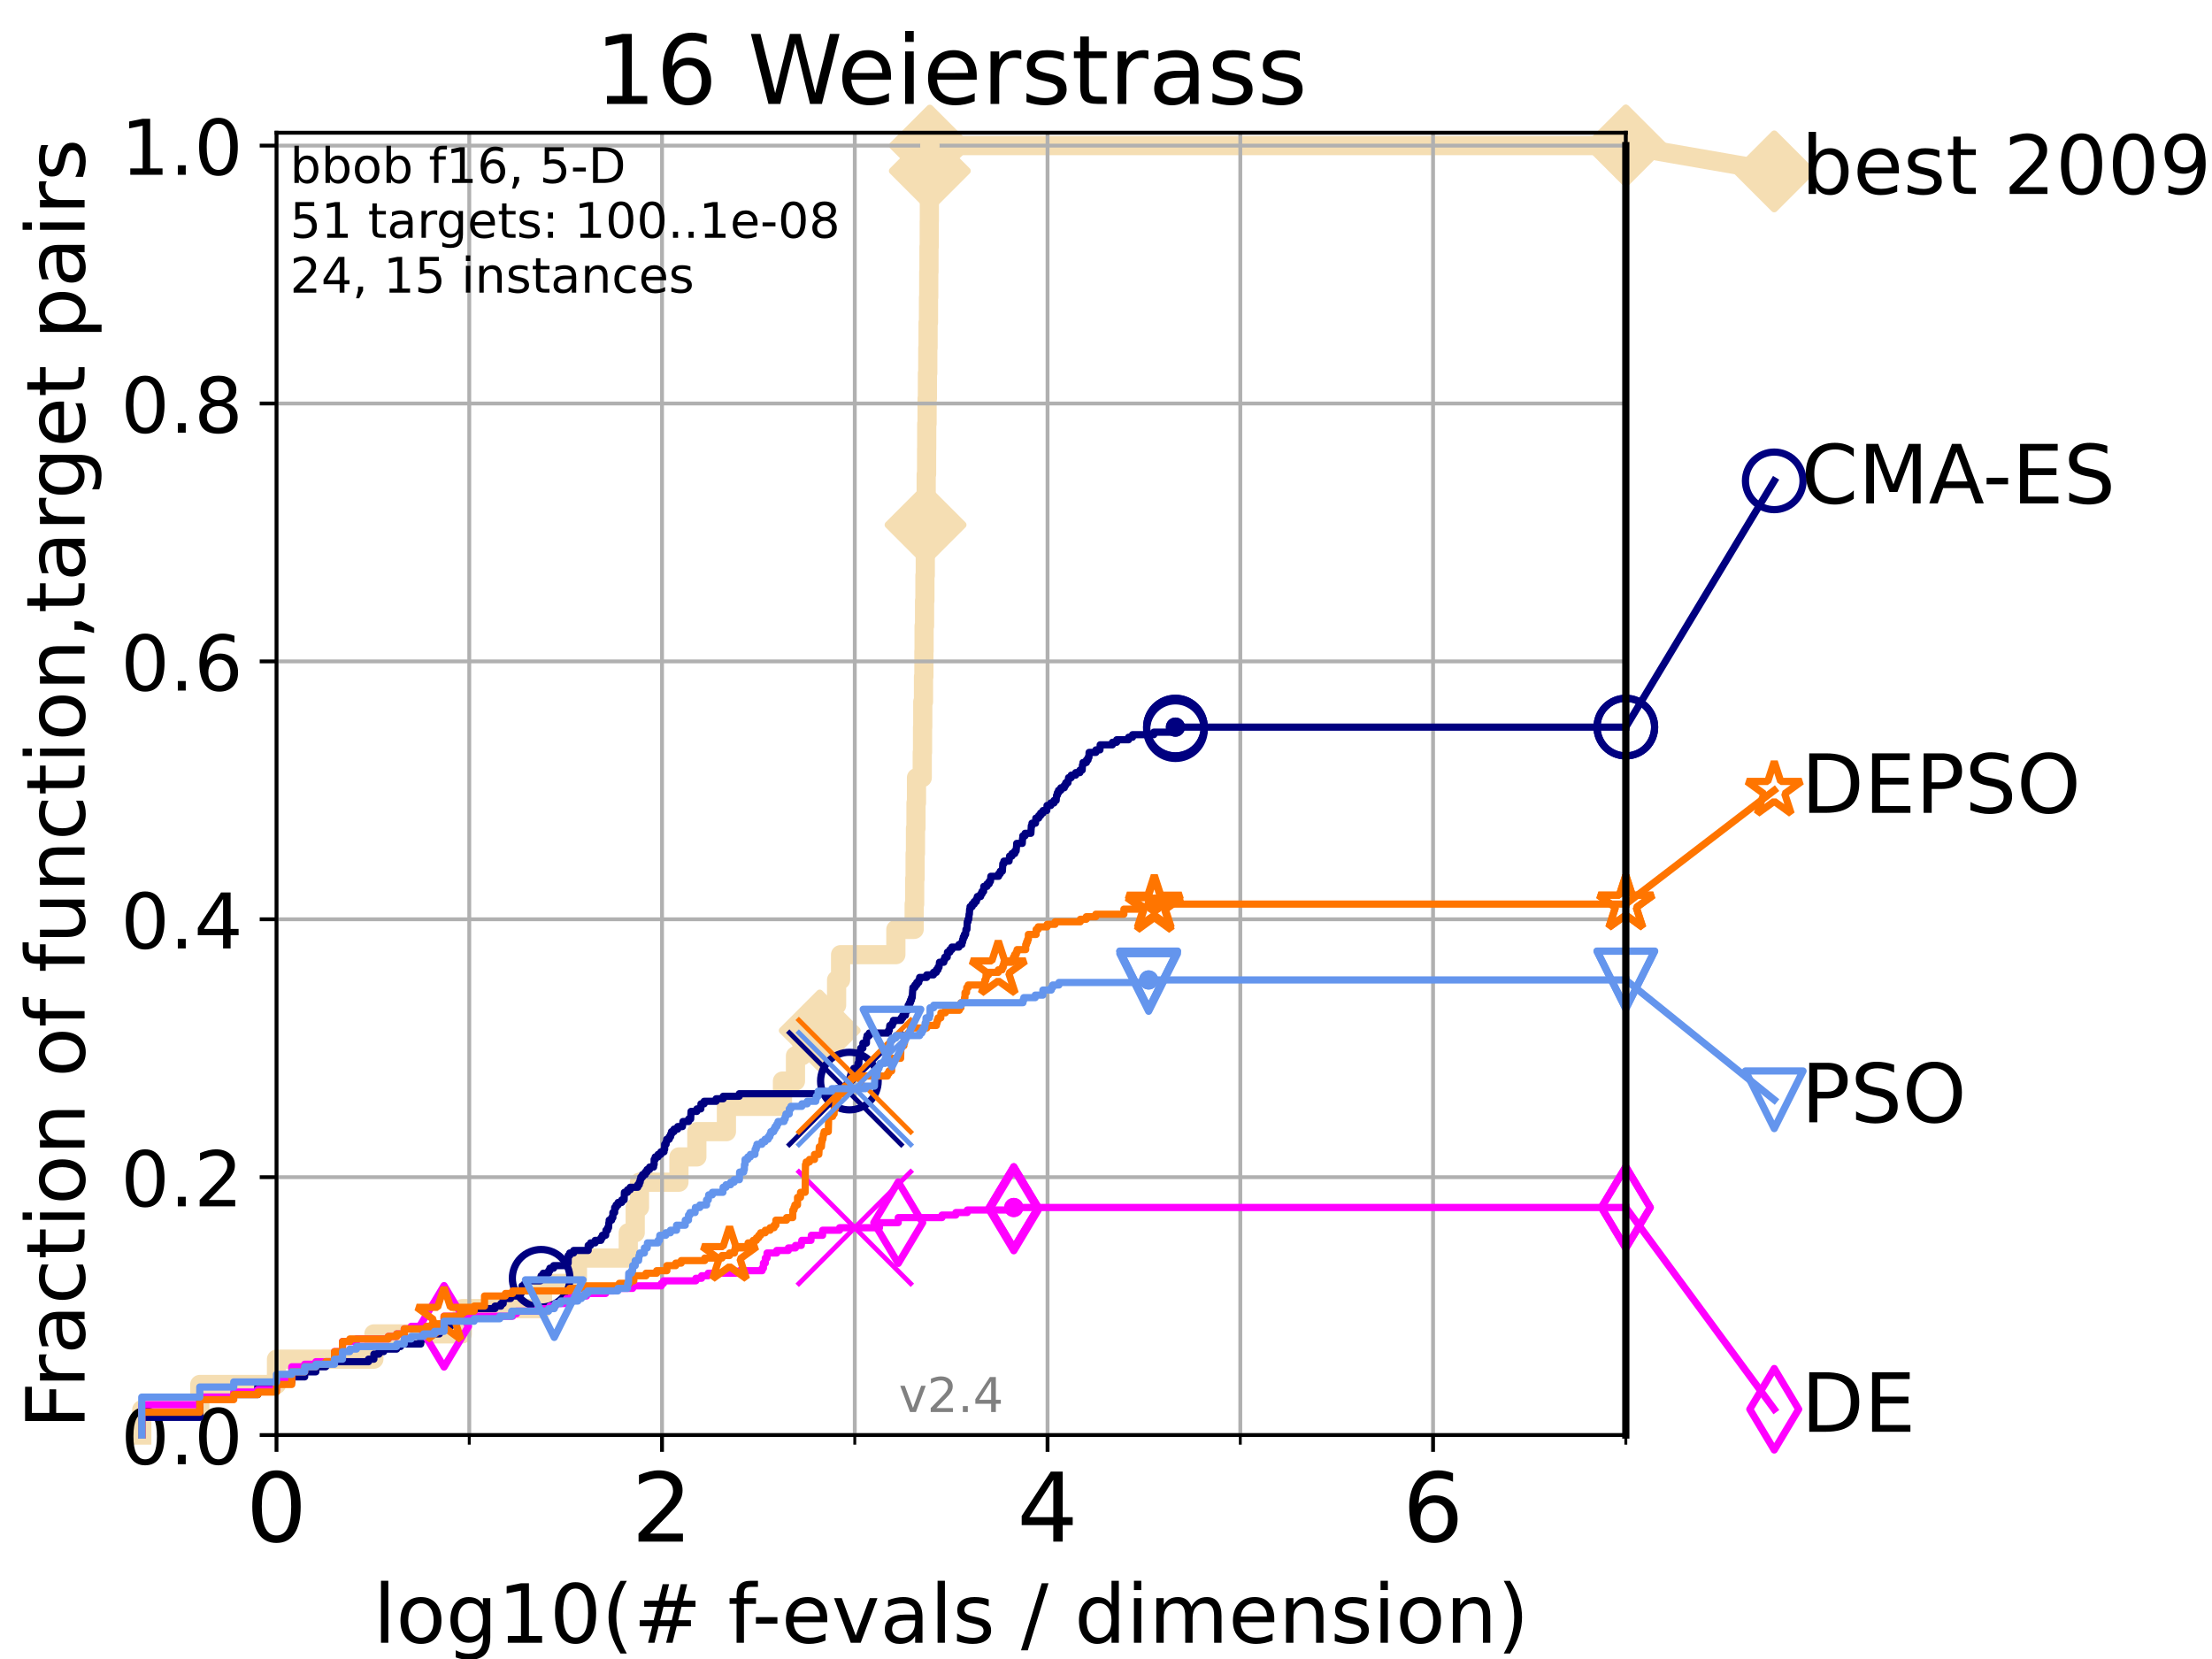 <?xml version="1.0" encoding="utf-8" standalone="no"?>
<!DOCTYPE svg PUBLIC "-//W3C//DTD SVG 1.1//EN"
  "http://www.w3.org/Graphics/SVG/1.1/DTD/svg11.dtd">
<!-- Created with matplotlib (https://matplotlib.org/) -->
<svg height="345.6pt" version="1.1" viewBox="0 0 460.8 345.6" width="460.8pt" xmlns="http://www.w3.org/2000/svg" xmlns:xlink="http://www.w3.org/1999/xlink">
 <defs>
  <style type="text/css">
*{stroke-linecap:butt;stroke-linejoin:round;}
  </style>
 </defs>
 <g id="figure_1">
  <g id="patch_1">
   <path d="M 0 345.6 
L 460.8 345.6 
L 460.8 0 
L 0 0 
z
" style="fill:#ffffff;"/>
  </g>
  <g id="axes_1">
   <g id="patch_2">
    <path d="M 57.6 298.944 
L 338.688 298.944 
L 338.688 27.648 
L 57.6 27.648 
z
" style="fill:#ffffff;"/>
   </g>
   <g id="line2d_1">
    <path d="M 29.533 298.944 
L 29.533 293.677 
L 41.621 293.677 
L 41.621 288.41 
L 57.6 288.41 
L 57.6 283.143 
L 77.885 283.143 
L 77.885 277.877 
L 96.301 277.877 
L 96.301 272.61 
L 113.023 272.61 
L 113.023 267.343 
L 120.287 267.343 
L 120.287 262.076 
L 130.875 262.076 
L 130.875 256.809 
L 132.327 256.809 
L 132.327 251.542 
L 133.216 251.542 
L 133.216 246.275 
L 141.436 246.275 
L 141.436 241.009 
L 145.167 241.009 
L 145.167 235.742 
L 151.325 235.742 
L 151.325 230.475 
L 163.004 230.475 
L 163.004 225.208 
L 165.711 225.208 
L 165.711 219.941 
L 167.073 219.941 
L 167.073 214.674 
L 170.762 214.674 
L 170.762 209.407 
L 174.279 209.407 
L 174.279 204.141 
L 175.109 204.141 
L 175.109 198.874 
L 186.623 198.874 
L 186.623 193.607 
L 190.436 193.607 
L 190.436 188.34 
L 190.542 188.34 
L 190.542 183.073 
L 190.634 183.073 
L 190.634 177.806 
L 190.71 177.806 
L 190.71 172.539 
L 190.816 172.539 
L 190.816 167.272 
L 190.92 167.272 
L 190.92 162.006 
L 192.12 162.006 
L 192.12 156.739 
L 192.18 156.739 
L 192.18 151.472 
L 192.228 151.472 
L 192.228 146.205 
L 192.381 146.205 
L 192.381 140.938 
L 192.464 140.938 
L 192.464 135.671 
L 192.502 135.671 
L 192.502 130.404 
L 192.601 130.404 
L 192.601 125.138 
L 192.678 125.138 
L 192.678 119.871 
L 192.755 119.871 
L 192.755 114.604 
L 192.809 114.604 
L 192.809 109.337 
L 192.876 109.337 
L 192.876 104.07 
L 192.943 104.07 
L 192.943 98.803 
L 193.027 98.803 
L 193.027 93.536 
L 193.055 93.536 
L 193.055 88.27 
L 193.128 88.27 
L 193.128 83.003 
L 193.198 83.003 
L 193.198 77.736 
L 193.273 77.736 
L 193.273 72.469 
L 193.334 72.469 
L 193.334 67.202 
L 193.422 67.202 
L 193.422 61.935 
L 193.471 61.935 
L 193.471 56.668 
L 193.523 56.668 
L 193.523 51.402 
L 193.578 51.402 
L 193.578 46.135 
L 193.601 46.135 
L 193.601 40.868 
L 193.646 40.868 
L 193.646 35.601 
L 193.701 35.601 
L 193.701 30.334 
L 338.688 30.334 
" style="fill:none;stroke:#f5deb3;stroke-linecap:square;stroke-width:4;"/>
   </g>
   <g id="line2d_2">
    <defs>
     <path d="M -0 7.778 
L 7.778 0 
L 0 -7.778 
L -7.778 -0 
z
" id="mfdab2c76d1" style="stroke:#f5deb3;stroke-linejoin:miter;stroke-width:1.5;"/>
    </defs>
    <g>
     <use style="fill:#f5deb3;stroke:#f5deb3;stroke-linejoin:miter;stroke-width:1.5;" x="170.762" xlink:href="#mfdab2c76d1" y="214.674"/>
     <use style="fill:#f5deb3;stroke:#f5deb3;stroke-linejoin:miter;stroke-width:1.5;" x="192.809" xlink:href="#mfdab2c76d1" y="109.337"/>
     <use style="fill:#f5deb3;stroke:#f5deb3;stroke-linejoin:miter;stroke-width:1.5;" x="193.701" xlink:href="#mfdab2c76d1" y="35.601"/>
     <use style="fill:#f5deb3;stroke:#f5deb3;stroke-linejoin:miter;stroke-width:1.5;" x="193.701" xlink:href="#mfdab2c76d1" y="30.334"/>
     <use style="fill:#f5deb3;stroke:#f5deb3;stroke-linejoin:miter;stroke-width:1.5;" x="338.688" xlink:href="#mfdab2c76d1" y="30.334"/>
    </g>
   </g>
   <g id="line2d_3">
    <path style="fill:none;stroke:#f5deb3;stroke-linecap:square;stroke-width:4;"/>
    <g/>
   </g>
   <g id="line2d_4">
    <path d="M 338.688 30.334 
L 369.608 35.706 
" style="fill:none;stroke:#f5deb3;stroke-linecap:square;stroke-width:4;"/>
    <g>
     <use style="fill:#f5deb3;stroke:#f5deb3;stroke-linejoin:miter;stroke-width:1.5;" x="338.688" xlink:href="#mfdab2c76d1" y="30.334"/>
     <use style="fill:#f5deb3;stroke:#f5deb3;stroke-linejoin:miter;stroke-width:1.5;" x="369.608" xlink:href="#mfdab2c76d1" y="35.706"/>
    </g>
   </g>
   <g id="matplotlib.axis_1">
    <g id="xtick_1">
     <g id="line2d_5">
      <path clip-path="url(#pe33d058cd9)" d="M 57.6 298.944 
L 57.6 27.648 
" style="fill:none;stroke:#b0b0b0;stroke-linecap:square;stroke-width:0.8;"/>
     </g>
     <g id="line2d_6">
      <defs>
       <path d="M 0 0 
L 0 3.5 
" id="m73b7d696c2" style="stroke:#000000;stroke-width:0.8;"/>
      </defs>
      <g>
       <use style="stroke:#000000;stroke-width:0.8;" x="57.6" xlink:href="#m73b7d696c2" y="298.944"/>
      </g>
     </g>
     <g id="text_1">
      <!-- 0 -->
      <defs>
       <path d="M 31.781 66.406 
Q 24.172 66.406 20.328 58.906 
Q 16.5 51.422 16.5 36.375 
Q 16.5 21.391 20.328 13.891 
Q 24.172 6.391 31.781 6.391 
Q 39.453 6.391 43.281 13.891 
Q 47.125 21.391 47.125 36.375 
Q 47.125 51.422 43.281 58.906 
Q 39.453 66.406 31.781 66.406 
z
M 31.781 74.219 
Q 44.047 74.219 50.516 64.516 
Q 56.984 54.828 56.984 36.375 
Q 56.984 17.969 50.516 8.266 
Q 44.047 -1.422 31.781 -1.422 
Q 19.531 -1.422 13.062 8.266 
Q 6.594 17.969 6.594 36.375 
Q 6.594 54.828 13.062 64.516 
Q 19.531 74.219 31.781 74.219 
z
" id="DejaVuSans-48"/>
      </defs>
      <g transform="translate(51.237 321.141)scale(0.2 -0.2)">
       <use xlink:href="#DejaVuSans-48"/>
      </g>
     </g>
    </g>
    <g id="xtick_2">
     <g id="line2d_7">
      <path clip-path="url(#pe33d058cd9)" d="M 137.911 298.944 
L 137.911 27.648 
" style="fill:none;stroke:#b0b0b0;stroke-linecap:square;stroke-width:0.8;"/>
     </g>
     <g id="line2d_8">
      <g>
       <use style="stroke:#000000;stroke-width:0.8;" x="137.911" xlink:href="#m73b7d696c2" y="298.944"/>
      </g>
     </g>
     <g id="text_2">
      <!-- 2 -->
      <defs>
       <path d="M 19.188 8.297 
L 53.609 8.297 
L 53.609 0 
L 7.328 0 
L 7.328 8.297 
Q 12.938 14.109 22.625 23.891 
Q 32.328 33.688 34.812 36.531 
Q 39.547 41.844 41.422 45.531 
Q 43.312 49.219 43.312 52.781 
Q 43.312 58.594 39.234 62.25 
Q 35.156 65.922 28.609 65.922 
Q 23.969 65.922 18.812 64.312 
Q 13.672 62.703 7.812 59.422 
L 7.812 69.391 
Q 13.766 71.781 18.938 73 
Q 24.125 74.219 28.422 74.219 
Q 39.75 74.219 46.484 68.547 
Q 53.219 62.891 53.219 53.422 
Q 53.219 48.922 51.531 44.891 
Q 49.859 40.875 45.406 35.406 
Q 44.188 33.984 37.641 27.219 
Q 31.109 20.453 19.188 8.297 
z
" id="DejaVuSans-50"/>
      </defs>
      <g transform="translate(131.548 321.141)scale(0.2 -0.2)">
       <use xlink:href="#DejaVuSans-50"/>
      </g>
     </g>
    </g>
    <g id="xtick_3">
     <g id="line2d_9">
      <path clip-path="url(#pe33d058cd9)" d="M 218.222 298.944 
L 218.222 27.648 
" style="fill:none;stroke:#b0b0b0;stroke-linecap:square;stroke-width:0.8;"/>
     </g>
     <g id="line2d_10">
      <g>
       <use style="stroke:#000000;stroke-width:0.8;" x="218.222" xlink:href="#m73b7d696c2" y="298.944"/>
      </g>
     </g>
     <g id="text_3">
      <!-- 4 -->
      <defs>
       <path d="M 37.797 64.312 
L 12.891 25.391 
L 37.797 25.391 
z
M 35.203 72.906 
L 47.609 72.906 
L 47.609 25.391 
L 58.016 25.391 
L 58.016 17.188 
L 47.609 17.188 
L 47.609 0 
L 37.797 0 
L 37.797 17.188 
L 4.891 17.188 
L 4.891 26.703 
z
" id="DejaVuSans-52"/>
      </defs>
      <g transform="translate(211.859 321.141)scale(0.2 -0.2)">
       <use xlink:href="#DejaVuSans-52"/>
      </g>
     </g>
    </g>
    <g id="xtick_4">
     <g id="line2d_11">
      <path clip-path="url(#pe33d058cd9)" d="M 298.533 298.944 
L 298.533 27.648 
" style="fill:none;stroke:#b0b0b0;stroke-linecap:square;stroke-width:0.8;"/>
     </g>
     <g id="line2d_12">
      <g>
       <use style="stroke:#000000;stroke-width:0.8;" x="298.533" xlink:href="#m73b7d696c2" y="298.944"/>
      </g>
     </g>
     <g id="text_4">
      <!-- 6 -->
      <defs>
       <path d="M 33.016 40.375 
Q 26.375 40.375 22.484 35.828 
Q 18.609 31.297 18.609 23.391 
Q 18.609 15.531 22.484 10.953 
Q 26.375 6.391 33.016 6.391 
Q 39.656 6.391 43.531 10.953 
Q 47.406 15.531 47.406 23.391 
Q 47.406 31.297 43.531 35.828 
Q 39.656 40.375 33.016 40.375 
z
M 52.594 71.297 
L 52.594 62.312 
Q 48.875 64.062 45.094 64.984 
Q 41.312 65.922 37.594 65.922 
Q 27.828 65.922 22.672 59.328 
Q 17.531 52.734 16.797 39.406 
Q 19.672 43.656 24.016 45.922 
Q 28.375 48.188 33.594 48.188 
Q 44.578 48.188 50.953 41.516 
Q 57.328 34.859 57.328 23.391 
Q 57.328 12.156 50.688 5.359 
Q 44.047 -1.422 33.016 -1.422 
Q 20.359 -1.422 13.672 8.266 
Q 6.984 17.969 6.984 36.375 
Q 6.984 53.656 15.188 63.938 
Q 23.391 74.219 37.203 74.219 
Q 40.922 74.219 44.703 73.484 
Q 48.484 72.75 52.594 71.297 
z
" id="DejaVuSans-54"/>
      </defs>
      <g transform="translate(292.17 321.141)scale(0.2 -0.2)">
       <use xlink:href="#DejaVuSans-54"/>
      </g>
     </g>
    </g>
    <g id="xtick_5">
     <g id="line2d_13">
      <path clip-path="url(#pe33d058cd9)" d="M 97.755 298.944 
L 97.755 27.648 
" style="fill:none;stroke:#b0b0b0;stroke-linecap:square;stroke-width:0.8;"/>
     </g>
     <g id="line2d_14">
      <defs>
       <path d="M 0 0 
L 0 2 
" id="m4a67457065" style="stroke:#000000;stroke-width:0.6;"/>
      </defs>
      <g>
       <use style="stroke:#000000;stroke-width:0.6;" x="97.755" xlink:href="#m4a67457065" y="298.944"/>
      </g>
     </g>
    </g>
    <g id="xtick_6">
     <g id="line2d_15">
      <path clip-path="url(#pe33d058cd9)" d="M 178.066 298.944 
L 178.066 27.648 
" style="fill:none;stroke:#b0b0b0;stroke-linecap:square;stroke-width:0.8;"/>
     </g>
     <g id="line2d_16">
      <g>
       <use style="stroke:#000000;stroke-width:0.6;" x="178.066" xlink:href="#m4a67457065" y="298.944"/>
      </g>
     </g>
    </g>
    <g id="xtick_7">
     <g id="line2d_17">
      <path clip-path="url(#pe33d058cd9)" d="M 258.377 298.944 
L 258.377 27.648 
" style="fill:none;stroke:#b0b0b0;stroke-linecap:square;stroke-width:0.8;"/>
     </g>
     <g id="line2d_18">
      <g>
       <use style="stroke:#000000;stroke-width:0.6;" x="258.377" xlink:href="#m4a67457065" y="298.944"/>
      </g>
     </g>
    </g>
    <g id="xtick_8">
     <g id="line2d_19">
      <path clip-path="url(#pe33d058cd9)" d="M 338.688 298.944 
L 338.688 27.648 
" style="fill:none;stroke:#b0b0b0;stroke-linecap:square;stroke-width:0.8;"/>
     </g>
     <g id="line2d_20">
      <g>
       <use style="stroke:#000000;stroke-width:0.6;" x="338.688" xlink:href="#m4a67457065" y="298.944"/>
      </g>
     </g>
    </g>
    <g id="text_5">
     <!-- log10(# f-evals / dimension) -->
     <defs>
      <path d="M 9.422 75.984 
L 18.406 75.984 
L 18.406 0 
L 9.422 0 
z
" id="DejaVuSans-108"/>
      <path d="M 30.609 48.391 
Q 23.391 48.391 19.188 42.75 
Q 14.984 37.109 14.984 27.297 
Q 14.984 17.484 19.156 11.844 
Q 23.344 6.203 30.609 6.203 
Q 37.797 6.203 41.984 11.859 
Q 46.188 17.531 46.188 27.297 
Q 46.188 37.016 41.984 42.703 
Q 37.797 48.391 30.609 48.391 
z
M 30.609 56 
Q 42.328 56 49.016 48.375 
Q 55.719 40.766 55.719 27.297 
Q 55.719 13.875 49.016 6.219 
Q 42.328 -1.422 30.609 -1.422 
Q 18.844 -1.422 12.172 6.219 
Q 5.516 13.875 5.516 27.297 
Q 5.516 40.766 12.172 48.375 
Q 18.844 56 30.609 56 
z
" id="DejaVuSans-111"/>
      <path d="M 45.406 27.984 
Q 45.406 37.75 41.375 43.109 
Q 37.359 48.484 30.078 48.484 
Q 22.859 48.484 18.828 43.109 
Q 14.797 37.75 14.797 27.984 
Q 14.797 18.266 18.828 12.891 
Q 22.859 7.516 30.078 7.516 
Q 37.359 7.516 41.375 12.891 
Q 45.406 18.266 45.406 27.984 
z
M 54.391 6.781 
Q 54.391 -7.172 48.188 -13.984 
Q 42 -20.797 29.203 -20.797 
Q 24.469 -20.797 20.266 -20.094 
Q 16.062 -19.391 12.109 -17.922 
L 12.109 -9.188 
Q 16.062 -11.328 19.922 -12.344 
Q 23.781 -13.375 27.781 -13.375 
Q 36.625 -13.375 41.016 -8.766 
Q 45.406 -4.156 45.406 5.172 
L 45.406 9.625 
Q 42.625 4.781 38.281 2.391 
Q 33.938 0 27.875 0 
Q 17.828 0 11.672 7.656 
Q 5.516 15.328 5.516 27.984 
Q 5.516 40.672 11.672 48.328 
Q 17.828 56 27.875 56 
Q 33.938 56 38.281 53.609 
Q 42.625 51.219 45.406 46.391 
L 45.406 54.688 
L 54.391 54.688 
z
" id="DejaVuSans-103"/>
      <path d="M 12.406 8.297 
L 28.516 8.297 
L 28.516 63.922 
L 10.984 60.406 
L 10.984 69.391 
L 28.422 72.906 
L 38.281 72.906 
L 38.281 8.297 
L 54.391 8.297 
L 54.391 0 
L 12.406 0 
z
" id="DejaVuSans-49"/>
      <path d="M 31 75.875 
Q 24.469 64.656 21.281 53.656 
Q 18.109 42.672 18.109 31.391 
Q 18.109 20.125 21.312 9.062 
Q 24.516 -2 31 -13.188 
L 23.188 -13.188 
Q 15.875 -1.703 12.234 9.375 
Q 8.594 20.453 8.594 31.391 
Q 8.594 42.281 12.203 53.312 
Q 15.828 64.359 23.188 75.875 
z
" id="DejaVuSans-40"/>
      <path d="M 51.125 44 
L 36.922 44 
L 32.812 27.688 
L 47.125 27.688 
z
M 43.797 71.781 
L 38.719 51.516 
L 52.984 51.516 
L 58.109 71.781 
L 65.922 71.781 
L 60.891 51.516 
L 76.125 51.516 
L 76.125 44 
L 58.984 44 
L 54.984 27.688 
L 70.516 27.688 
L 70.516 20.219 
L 53.078 20.219 
L 48 0 
L 40.188 0 
L 45.219 20.219 
L 30.906 20.219 
L 25.875 0 
L 18.016 0 
L 23.094 20.219 
L 7.719 20.219 
L 7.719 27.688 
L 24.906 27.688 
L 29 44 
L 13.281 44 
L 13.281 51.516 
L 30.906 51.516 
L 35.891 71.781 
z
" id="DejaVuSans-35"/>
      <path id="DejaVuSans-32"/>
      <path d="M 37.109 75.984 
L 37.109 68.5 
L 28.516 68.5 
Q 23.688 68.5 21.797 66.547 
Q 19.922 64.594 19.922 59.516 
L 19.922 54.688 
L 34.719 54.688 
L 34.719 47.703 
L 19.922 47.703 
L 19.922 0 
L 10.891 0 
L 10.891 47.703 
L 2.297 47.703 
L 2.297 54.688 
L 10.891 54.688 
L 10.891 58.5 
Q 10.891 67.625 15.141 71.797 
Q 19.391 75.984 28.609 75.984 
z
" id="DejaVuSans-102"/>
      <path d="M 4.891 31.391 
L 31.203 31.391 
L 31.203 23.391 
L 4.891 23.391 
z
" id="DejaVuSans-45"/>
      <path d="M 56.203 29.594 
L 56.203 25.203 
L 14.891 25.203 
Q 15.484 15.922 20.484 11.062 
Q 25.484 6.203 34.422 6.203 
Q 39.594 6.203 44.453 7.469 
Q 49.312 8.734 54.109 11.281 
L 54.109 2.781 
Q 49.266 0.734 44.188 -0.344 
Q 39.109 -1.422 33.891 -1.422 
Q 20.797 -1.422 13.156 6.188 
Q 5.516 13.812 5.516 26.812 
Q 5.516 40.234 12.766 48.109 
Q 20.016 56 32.328 56 
Q 43.359 56 49.781 48.891 
Q 56.203 41.797 56.203 29.594 
z
M 47.219 32.234 
Q 47.125 39.594 43.094 43.984 
Q 39.062 48.391 32.422 48.391 
Q 24.906 48.391 20.391 44.141 
Q 15.875 39.891 15.188 32.172 
z
" id="DejaVuSans-101"/>
      <path d="M 2.984 54.688 
L 12.5 54.688 
L 29.594 8.797 
L 46.688 54.688 
L 56.203 54.688 
L 35.688 0 
L 23.484 0 
z
" id="DejaVuSans-118"/>
      <path d="M 34.281 27.484 
Q 23.391 27.484 19.188 25 
Q 14.984 22.516 14.984 16.5 
Q 14.984 11.719 18.141 8.906 
Q 21.297 6.109 26.703 6.109 
Q 34.188 6.109 38.703 11.406 
Q 43.219 16.703 43.219 25.484 
L 43.219 27.484 
z
M 52.203 31.203 
L 52.203 0 
L 43.219 0 
L 43.219 8.297 
Q 40.141 3.328 35.547 0.953 
Q 30.953 -1.422 24.312 -1.422 
Q 15.922 -1.422 10.953 3.297 
Q 6 8.016 6 15.922 
Q 6 25.141 12.172 29.828 
Q 18.359 34.516 30.609 34.516 
L 43.219 34.516 
L 43.219 35.406 
Q 43.219 41.609 39.141 45 
Q 35.062 48.391 27.688 48.391 
Q 23 48.391 18.547 47.266 
Q 14.109 46.141 10.016 43.891 
L 10.016 52.203 
Q 14.938 54.109 19.578 55.047 
Q 24.219 56 28.609 56 
Q 40.484 56 46.344 49.844 
Q 52.203 43.703 52.203 31.203 
z
" id="DejaVuSans-97"/>
      <path d="M 44.281 53.078 
L 44.281 44.578 
Q 40.484 46.531 36.375 47.5 
Q 32.281 48.484 27.875 48.484 
Q 21.188 48.484 17.844 46.438 
Q 14.5 44.391 14.5 40.281 
Q 14.5 37.156 16.891 35.375 
Q 19.281 33.594 26.516 31.984 
L 29.594 31.297 
Q 39.156 29.25 43.188 25.516 
Q 47.219 21.781 47.219 15.094 
Q 47.219 7.469 41.188 3.016 
Q 35.156 -1.422 24.609 -1.422 
Q 20.219 -1.422 15.453 -0.562 
Q 10.688 0.297 5.422 2 
L 5.422 11.281 
Q 10.406 8.688 15.234 7.391 
Q 20.062 6.109 24.812 6.109 
Q 31.156 6.109 34.562 8.281 
Q 37.984 10.453 37.984 14.406 
Q 37.984 18.062 35.516 20.016 
Q 33.062 21.969 24.703 23.781 
L 21.578 24.516 
Q 13.234 26.266 9.516 29.906 
Q 5.812 33.547 5.812 39.891 
Q 5.812 47.609 11.281 51.797 
Q 16.75 56 26.812 56 
Q 31.781 56 36.172 55.266 
Q 40.578 54.547 44.281 53.078 
z
" id="DejaVuSans-115"/>
      <path d="M 25.391 72.906 
L 33.688 72.906 
L 8.297 -9.281 
L 0 -9.281 
z
" id="DejaVuSans-47"/>
      <path d="M 45.406 46.391 
L 45.406 75.984 
L 54.391 75.984 
L 54.391 0 
L 45.406 0 
L 45.406 8.203 
Q 42.578 3.328 38.25 0.953 
Q 33.938 -1.422 27.875 -1.422 
Q 17.969 -1.422 11.734 6.484 
Q 5.516 14.406 5.516 27.297 
Q 5.516 40.188 11.734 48.094 
Q 17.969 56 27.875 56 
Q 33.938 56 38.25 53.625 
Q 42.578 51.266 45.406 46.391 
z
M 14.797 27.297 
Q 14.797 17.391 18.875 11.75 
Q 22.953 6.109 30.078 6.109 
Q 37.203 6.109 41.297 11.75 
Q 45.406 17.391 45.406 27.297 
Q 45.406 37.203 41.297 42.844 
Q 37.203 48.484 30.078 48.484 
Q 22.953 48.484 18.875 42.844 
Q 14.797 37.203 14.797 27.297 
z
" id="DejaVuSans-100"/>
      <path d="M 9.422 54.688 
L 18.406 54.688 
L 18.406 0 
L 9.422 0 
z
M 9.422 75.984 
L 18.406 75.984 
L 18.406 64.594 
L 9.422 64.594 
z
" id="DejaVuSans-105"/>
      <path d="M 52 44.188 
Q 55.375 50.25 60.062 53.125 
Q 64.75 56 71.094 56 
Q 79.641 56 84.281 50.016 
Q 88.922 44.047 88.922 33.016 
L 88.922 0 
L 79.891 0 
L 79.891 32.719 
Q 79.891 40.578 77.094 44.375 
Q 74.312 48.188 68.609 48.188 
Q 61.625 48.188 57.562 43.547 
Q 53.516 38.922 53.516 30.906 
L 53.516 0 
L 44.484 0 
L 44.484 32.719 
Q 44.484 40.625 41.703 44.406 
Q 38.922 48.188 33.109 48.188 
Q 26.219 48.188 22.156 43.531 
Q 18.109 38.875 18.109 30.906 
L 18.109 0 
L 9.078 0 
L 9.078 54.688 
L 18.109 54.688 
L 18.109 46.188 
Q 21.188 51.219 25.484 53.609 
Q 29.781 56 35.688 56 
Q 41.656 56 45.828 52.969 
Q 50 49.953 52 44.188 
z
" id="DejaVuSans-109"/>
      <path d="M 54.891 33.016 
L 54.891 0 
L 45.906 0 
L 45.906 32.719 
Q 45.906 40.484 42.875 44.328 
Q 39.844 48.188 33.797 48.188 
Q 26.516 48.188 22.312 43.547 
Q 18.109 38.922 18.109 30.906 
L 18.109 0 
L 9.078 0 
L 9.078 54.688 
L 18.109 54.688 
L 18.109 46.188 
Q 21.344 51.125 25.703 53.562 
Q 30.078 56 35.797 56 
Q 45.219 56 50.047 50.172 
Q 54.891 44.344 54.891 33.016 
z
" id="DejaVuSans-110"/>
      <path d="M 8.016 75.875 
L 15.828 75.875 
Q 23.141 64.359 26.781 53.312 
Q 30.422 42.281 30.422 31.391 
Q 30.422 20.453 26.781 9.375 
Q 23.141 -1.703 15.828 -13.188 
L 8.016 -13.188 
Q 14.5 -2 17.703 9.062 
Q 20.906 20.125 20.906 31.391 
Q 20.906 42.672 17.703 53.656 
Q 14.5 64.656 8.016 75.875 
z
" id="DejaVuSans-41"/>
     </defs>
     <g transform="translate(77.764 342.218)scale(0.17 -0.17)">
      <use xlink:href="#DejaVuSans-108"/>
      <use x="27.783" xlink:href="#DejaVuSans-111"/>
      <use x="88.965" xlink:href="#DejaVuSans-103"/>
      <use x="152.441" xlink:href="#DejaVuSans-49"/>
      <use x="216.064" xlink:href="#DejaVuSans-48"/>
      <use x="279.688" xlink:href="#DejaVuSans-40"/>
      <use x="318.701" xlink:href="#DejaVuSans-35"/>
      <use x="402.49" xlink:href="#DejaVuSans-32"/>
      <use x="434.277" xlink:href="#DejaVuSans-102"/>
      <use x="463.982" xlink:href="#DejaVuSans-45"/>
      <use x="500.066" xlink:href="#DejaVuSans-101"/>
      <use x="561.59" xlink:href="#DejaVuSans-118"/>
      <use x="620.77" xlink:href="#DejaVuSans-97"/>
      <use x="682.049" xlink:href="#DejaVuSans-108"/>
      <use x="709.832" xlink:href="#DejaVuSans-115"/>
      <use x="761.932" xlink:href="#DejaVuSans-32"/>
      <use x="793.719" xlink:href="#DejaVuSans-47"/>
      <use x="827.41" xlink:href="#DejaVuSans-32"/>
      <use x="859.197" xlink:href="#DejaVuSans-100"/>
      <use x="922.674" xlink:href="#DejaVuSans-105"/>
      <use x="950.457" xlink:href="#DejaVuSans-109"/>
      <use x="1047.869" xlink:href="#DejaVuSans-101"/>
      <use x="1109.393" xlink:href="#DejaVuSans-110"/>
      <use x="1172.771" xlink:href="#DejaVuSans-115"/>
      <use x="1224.871" xlink:href="#DejaVuSans-105"/>
      <use x="1252.654" xlink:href="#DejaVuSans-111"/>
      <use x="1313.836" xlink:href="#DejaVuSans-110"/>
      <use x="1377.215" xlink:href="#DejaVuSans-41"/>
     </g>
    </g>
   </g>
   <g id="matplotlib.axis_2">
    <g id="ytick_1">
     <g id="line2d_21">
      <path clip-path="url(#pe33d058cd9)" d="M 57.6 298.944 
L 338.688 298.944 
" style="fill:none;stroke:#b0b0b0;stroke-linecap:square;stroke-width:0.8;"/>
     </g>
     <g id="line2d_22">
      <defs>
       <path d="M 0 0 
L -3.5 0 
" id="m3b4eb3677a" style="stroke:#000000;stroke-width:0.8;"/>
      </defs>
      <g>
       <use style="stroke:#000000;stroke-width:0.8;" x="57.6" xlink:href="#m3b4eb3677a" y="298.944"/>
      </g>
     </g>
     <g id="text_6">
      <!-- 0.0 -->
      <defs>
       <path d="M 10.688 12.406 
L 21 12.406 
L 21 0 
L 10.688 0 
z
" id="DejaVuSans-46"/>
      </defs>
      <g transform="translate(25.155 305.023)scale(0.16 -0.16)">
       <use xlink:href="#DejaVuSans-48"/>
       <use x="63.623" xlink:href="#DejaVuSans-46"/>
       <use x="95.41" xlink:href="#DejaVuSans-48"/>
      </g>
     </g>
    </g>
    <g id="ytick_2">
     <g id="line2d_23">
      <path clip-path="url(#pe33d058cd9)" d="M 57.6 245.222 
L 338.688 245.222 
" style="fill:none;stroke:#b0b0b0;stroke-linecap:square;stroke-width:0.8;"/>
     </g>
     <g id="line2d_24">
      <g>
       <use style="stroke:#000000;stroke-width:0.8;" x="57.6" xlink:href="#m3b4eb3677a" y="245.222"/>
      </g>
     </g>
     <g id="text_7">
      <!-- 0.2 -->
      <g transform="translate(25.155 251.301)scale(0.16 -0.16)">
       <use xlink:href="#DejaVuSans-48"/>
       <use x="63.623" xlink:href="#DejaVuSans-46"/>
       <use x="95.41" xlink:href="#DejaVuSans-50"/>
      </g>
     </g>
    </g>
    <g id="ytick_3">
     <g id="line2d_25">
      <path clip-path="url(#pe33d058cd9)" d="M 57.6 191.5 
L 338.688 191.5 
" style="fill:none;stroke:#b0b0b0;stroke-linecap:square;stroke-width:0.8;"/>
     </g>
     <g id="line2d_26">
      <g>
       <use style="stroke:#000000;stroke-width:0.8;" x="57.6" xlink:href="#m3b4eb3677a" y="191.5"/>
      </g>
     </g>
     <g id="text_8">
      <!-- 0.4 -->
      <g transform="translate(25.155 197.579)scale(0.16 -0.16)">
       <use xlink:href="#DejaVuSans-48"/>
       <use x="63.623" xlink:href="#DejaVuSans-46"/>
       <use x="95.41" xlink:href="#DejaVuSans-52"/>
      </g>
     </g>
    </g>
    <g id="ytick_4">
     <g id="line2d_27">
      <path clip-path="url(#pe33d058cd9)" d="M 57.6 137.778 
L 338.688 137.778 
" style="fill:none;stroke:#b0b0b0;stroke-linecap:square;stroke-width:0.8;"/>
     </g>
     <g id="line2d_28">
      <g>
       <use style="stroke:#000000;stroke-width:0.8;" x="57.6" xlink:href="#m3b4eb3677a" y="137.778"/>
      </g>
     </g>
     <g id="text_9">
      <!-- 0.6 -->
      <g transform="translate(25.155 143.857)scale(0.16 -0.16)">
       <use xlink:href="#DejaVuSans-48"/>
       <use x="63.623" xlink:href="#DejaVuSans-46"/>
       <use x="95.41" xlink:href="#DejaVuSans-54"/>
      </g>
     </g>
    </g>
    <g id="ytick_5">
     <g id="line2d_29">
      <path clip-path="url(#pe33d058cd9)" d="M 57.6 84.056 
L 338.688 84.056 
" style="fill:none;stroke:#b0b0b0;stroke-linecap:square;stroke-width:0.8;"/>
     </g>
     <g id="line2d_30">
      <g>
       <use style="stroke:#000000;stroke-width:0.8;" x="57.6" xlink:href="#m3b4eb3677a" y="84.056"/>
      </g>
     </g>
     <g id="text_10">
      <!-- 0.8 -->
      <defs>
       <path d="M 31.781 34.625 
Q 24.75 34.625 20.719 30.859 
Q 16.703 27.094 16.703 20.516 
Q 16.703 13.922 20.719 10.156 
Q 24.75 6.391 31.781 6.391 
Q 38.812 6.391 42.859 10.172 
Q 46.922 13.969 46.922 20.516 
Q 46.922 27.094 42.891 30.859 
Q 38.875 34.625 31.781 34.625 
z
M 21.922 38.812 
Q 15.578 40.375 12.031 44.719 
Q 8.5 49.078 8.5 55.328 
Q 8.5 64.062 14.719 69.141 
Q 20.953 74.219 31.781 74.219 
Q 42.672 74.219 48.875 69.141 
Q 55.078 64.062 55.078 55.328 
Q 55.078 49.078 51.531 44.719 
Q 48 40.375 41.703 38.812 
Q 48.828 37.156 52.797 32.312 
Q 56.781 27.484 56.781 20.516 
Q 56.781 9.906 50.312 4.234 
Q 43.844 -1.422 31.781 -1.422 
Q 19.734 -1.422 13.25 4.234 
Q 6.781 9.906 6.781 20.516 
Q 6.781 27.484 10.781 32.312 
Q 14.797 37.156 21.922 38.812 
z
M 18.312 54.391 
Q 18.312 48.734 21.844 45.562 
Q 25.391 42.391 31.781 42.391 
Q 38.141 42.391 41.719 45.562 
Q 45.312 48.734 45.312 54.391 
Q 45.312 60.062 41.719 63.234 
Q 38.141 66.406 31.781 66.406 
Q 25.391 66.406 21.844 63.234 
Q 18.312 60.062 18.312 54.391 
z
" id="DejaVuSans-56"/>
      </defs>
      <g transform="translate(25.155 90.135)scale(0.16 -0.16)">
       <use xlink:href="#DejaVuSans-48"/>
       <use x="63.623" xlink:href="#DejaVuSans-46"/>
       <use x="95.41" xlink:href="#DejaVuSans-56"/>
      </g>
     </g>
    </g>
    <g id="ytick_6">
     <g id="line2d_31">
      <path clip-path="url(#pe33d058cd9)" d="M 57.6 30.334 
L 338.688 30.334 
" style="fill:none;stroke:#b0b0b0;stroke-linecap:square;stroke-width:0.8;"/>
     </g>
     <g id="line2d_32">
      <g>
       <use style="stroke:#000000;stroke-width:0.8;" x="57.6" xlink:href="#m3b4eb3677a" y="30.334"/>
      </g>
     </g>
     <g id="text_11">
      <!-- 1.0 -->
      <g transform="translate(25.155 36.413)scale(0.16 -0.16)">
       <use xlink:href="#DejaVuSans-49"/>
       <use x="63.623" xlink:href="#DejaVuSans-46"/>
       <use x="95.41" xlink:href="#DejaVuSans-48"/>
      </g>
     </g>
    </g>
    <g id="text_12">
     <!-- Fraction of function,target pairs -->
     <defs>
      <path d="M 9.812 72.906 
L 51.703 72.906 
L 51.703 64.594 
L 19.672 64.594 
L 19.672 43.109 
L 48.578 43.109 
L 48.578 34.812 
L 19.672 34.812 
L 19.672 0 
L 9.812 0 
z
" id="DejaVuSans-70"/>
      <path d="M 41.109 46.297 
Q 39.594 47.172 37.812 47.578 
Q 36.031 48 33.891 48 
Q 26.266 48 22.188 43.047 
Q 18.109 38.094 18.109 28.812 
L 18.109 0 
L 9.078 0 
L 9.078 54.688 
L 18.109 54.688 
L 18.109 46.188 
Q 20.953 51.172 25.484 53.578 
Q 30.031 56 36.531 56 
Q 37.453 56 38.578 55.875 
Q 39.703 55.766 41.062 55.516 
z
" id="DejaVuSans-114"/>
      <path d="M 48.781 52.594 
L 48.781 44.188 
Q 44.969 46.297 41.141 47.344 
Q 37.312 48.391 33.406 48.391 
Q 24.656 48.391 19.812 42.844 
Q 14.984 37.312 14.984 27.297 
Q 14.984 17.281 19.812 11.734 
Q 24.656 6.203 33.406 6.203 
Q 37.312 6.203 41.141 7.25 
Q 44.969 8.297 48.781 10.406 
L 48.781 2.094 
Q 45.016 0.344 40.984 -0.531 
Q 36.969 -1.422 32.422 -1.422 
Q 20.062 -1.422 12.781 6.344 
Q 5.516 14.109 5.516 27.297 
Q 5.516 40.672 12.859 48.328 
Q 20.219 56 33.016 56 
Q 37.156 56 41.109 55.141 
Q 45.062 54.297 48.781 52.594 
z
" id="DejaVuSans-99"/>
      <path d="M 18.312 70.219 
L 18.312 54.688 
L 36.812 54.688 
L 36.812 47.703 
L 18.312 47.703 
L 18.312 18.016 
Q 18.312 11.328 20.141 9.422 
Q 21.969 7.516 27.594 7.516 
L 36.812 7.516 
L 36.812 0 
L 27.594 0 
Q 17.188 0 13.234 3.875 
Q 9.281 7.766 9.281 18.016 
L 9.281 47.703 
L 2.688 47.703 
L 2.688 54.688 
L 9.281 54.688 
L 9.281 70.219 
z
" id="DejaVuSans-116"/>
      <path d="M 8.5 21.578 
L 8.5 54.688 
L 17.484 54.688 
L 17.484 21.922 
Q 17.484 14.156 20.5 10.266 
Q 23.531 6.391 29.594 6.391 
Q 36.859 6.391 41.078 11.031 
Q 45.312 15.672 45.312 23.688 
L 45.312 54.688 
L 54.297 54.688 
L 54.297 0 
L 45.312 0 
L 45.312 8.406 
Q 42.047 3.422 37.719 1 
Q 33.406 -1.422 27.688 -1.422 
Q 18.266 -1.422 13.375 4.438 
Q 8.5 10.297 8.5 21.578 
z
M 31.109 56 
z
" id="DejaVuSans-117"/>
      <path d="M 11.719 12.406 
L 22.016 12.406 
L 22.016 4 
L 14.016 -11.625 
L 7.719 -11.625 
L 11.719 4 
z
" id="DejaVuSans-44"/>
      <path d="M 18.109 8.203 
L 18.109 -20.797 
L 9.078 -20.797 
L 9.078 54.688 
L 18.109 54.688 
L 18.109 46.391 
Q 20.953 51.266 25.266 53.625 
Q 29.594 56 35.594 56 
Q 45.562 56 51.781 48.094 
Q 58.016 40.188 58.016 27.297 
Q 58.016 14.406 51.781 6.484 
Q 45.562 -1.422 35.594 -1.422 
Q 29.594 -1.422 25.266 0.953 
Q 20.953 3.328 18.109 8.203 
z
M 48.688 27.297 
Q 48.688 37.203 44.609 42.844 
Q 40.531 48.484 33.406 48.484 
Q 26.266 48.484 22.188 42.844 
Q 18.109 37.203 18.109 27.297 
Q 18.109 17.391 22.188 11.75 
Q 26.266 6.109 33.406 6.109 
Q 40.531 6.109 44.609 11.75 
Q 48.688 17.391 48.688 27.297 
z
" id="DejaVuSans-112"/>
     </defs>
     <g transform="translate(17.62 297.681)rotate(-90)scale(0.17 -0.17)">
      <use xlink:href="#DejaVuSans-70"/>
      <use x="50.27" xlink:href="#DejaVuSans-114"/>
      <use x="91.383" xlink:href="#DejaVuSans-97"/>
      <use x="152.662" xlink:href="#DejaVuSans-99"/>
      <use x="207.643" xlink:href="#DejaVuSans-116"/>
      <use x="246.852" xlink:href="#DejaVuSans-105"/>
      <use x="274.635" xlink:href="#DejaVuSans-111"/>
      <use x="335.816" xlink:href="#DejaVuSans-110"/>
      <use x="399.195" xlink:href="#DejaVuSans-32"/>
      <use x="430.982" xlink:href="#DejaVuSans-111"/>
      <use x="492.164" xlink:href="#DejaVuSans-102"/>
      <use x="527.369" xlink:href="#DejaVuSans-32"/>
      <use x="559.156" xlink:href="#DejaVuSans-102"/>
      <use x="594.361" xlink:href="#DejaVuSans-117"/>
      <use x="657.74" xlink:href="#DejaVuSans-110"/>
      <use x="721.119" xlink:href="#DejaVuSans-99"/>
      <use x="776.1" xlink:href="#DejaVuSans-116"/>
      <use x="815.309" xlink:href="#DejaVuSans-105"/>
      <use x="843.092" xlink:href="#DejaVuSans-111"/>
      <use x="904.273" xlink:href="#DejaVuSans-110"/>
      <use x="967.652" xlink:href="#DejaVuSans-44"/>
      <use x="999.439" xlink:href="#DejaVuSans-116"/>
      <use x="1038.648" xlink:href="#DejaVuSans-97"/>
      <use x="1099.928" xlink:href="#DejaVuSans-114"/>
      <use x="1139.291" xlink:href="#DejaVuSans-103"/>
      <use x="1202.768" xlink:href="#DejaVuSans-101"/>
      <use x="1264.291" xlink:href="#DejaVuSans-116"/>
      <use x="1303.5" xlink:href="#DejaVuSans-32"/>
      <use x="1335.287" xlink:href="#DejaVuSans-112"/>
      <use x="1398.764" xlink:href="#DejaVuSans-97"/>
      <use x="1460.043" xlink:href="#DejaVuSans-105"/>
      <use x="1487.826" xlink:href="#DejaVuSans-114"/>
      <use x="1528.939" xlink:href="#DejaVuSans-115"/>
     </g>
    </g>
   </g>
   <g id="line2d_33">
    <defs>
     <path d="M 0 1.5 
C 0.398 1.5 0.779 1.342 1.061 1.061 
C 1.342 0.779 1.5 0.398 1.5 0 
C 1.5 -0.398 1.342 -0.779 1.061 -1.061 
C 0.779 -1.342 0.398 -1.5 0 -1.5 
C -0.398 -1.5 -0.779 -1.342 -1.061 -1.061 
C -1.342 -0.779 -1.5 -0.398 -1.5 0 
C -1.5 0.398 -1.342 0.779 -1.061 1.061 
C -0.779 1.342 -0.398 1.5 0 1.5 
z
" id="mf1c71f6713" style="stroke:#f5deb3;"/>
    </defs>
    <g>
     <use style="fill:#f5deb3;stroke:#f5deb3;" x="193.701" xlink:href="#mf1c71f6713" y="30.334"/>
     <use style="fill:#f5deb3;stroke:#f5deb3;" x="193.701" xlink:href="#mf1c71f6713" y="30.334"/>
    </g>
   </g>
   <g id="line2d_34">
    <defs>
     <path d="M 0 1.5 
C 0.398 1.5 0.779 1.342 1.061 1.061 
C 1.342 0.779 1.5 0.398 1.5 0 
C 1.5 -0.398 1.342 -0.779 1.061 -1.061 
C 0.779 -1.342 0.398 -1.5 0 -1.5 
C -0.398 -1.5 -0.779 -1.342 -1.061 -1.061 
C -1.342 -0.779 -1.5 -0.398 -1.5 0 
C -1.5 0.398 -1.342 0.779 -1.061 1.061 
C -0.779 1.342 -0.398 1.5 0 1.5 
z
" id="mbcc777f6b3" style="stroke:#000080;"/>
    </defs>
    <g>
     <use style="fill:#000080;stroke:#000080;" x="244.866" xlink:href="#mbcc777f6b3" y="151.472"/>
     <use style="fill:#000080;stroke:#000080;" x="244.866" xlink:href="#mbcc777f6b3" y="151.472"/>
    </g>
   </g>
   <g id="line2d_35">
    <path d="M 29.533 298.944 
L 29.533 295.257 
L 41.621 295.257 
L 41.621 291.044 
L 48.692 291.044 
L 48.692 290.517 
L 53.709 290.517 
L 53.709 288.41 
L 57.6 288.41 
L 57.6 287.884 
L 60.78 287.884 
L 60.78 286.83 
L 63.468 286.83 
L 63.468 285.777 
L 65.797 285.777 
L 65.797 284.723 
L 67.851 284.723 
L 67.851 283.67 
L 76.759 283.67 
L 76.759 283.143 
L 77.885 283.143 
L 77.885 282.09 
L 78.942 282.09 
L 78.942 281.563 
L 79.939 281.563 
L 79.939 281.037 
L 82.627 281.037 
L 82.627 280.51 
L 83.438 280.51 
L 83.438 279.983 
L 87.644 279.983 
L 87.644 278.93 
L 88.847 278.93 
L 88.847 277.877 
L 91.535 277.877 
L 91.535 276.823 
L 92.504 276.823 
L 92.504 276.296 
L 93.864 276.296 
L 93.864 275.243 
L 94.295 275.243 
L 94.295 274.716 
L 97.403 274.716 
L 97.403 273.663 
L 98.439 273.663 
L 98.439 273.136 
L 98.772 273.136 
L 98.772 272.61 
L 103.118 272.61 
L 103.118 272.083 
L 104.355 272.083 
L 104.355 271.556 
L 104.826 271.556 
L 104.826 270.503 
L 106.383 270.503 
L 106.383 269.976 
L 108.199 269.976 
L 108.199 269.45 
L 108.578 269.45 
L 108.578 268.923 
L 108.764 268.923 
L 108.764 267.87 
L 109.312 267.87 
L 109.312 267.343 
L 109.843 267.343 
L 109.843 266.816 
L 112.581 266.816 
L 112.581 266.289 
L 112.73 266.289 
L 112.73 265.763 
L 113.168 265.763 
L 113.168 265.236 
L 114.284 265.236 
L 114.284 264.709 
L 114.552 264.709 
L 114.552 264.183 
L 115.333 264.183 
L 115.333 263.656 
L 118.149 263.656 
L 118.149 263.129 
L 118.364 263.129 
L 118.364 261.549 
L 118.682 261.549 
L 118.682 261.023 
L 119.503 261.023 
L 119.503 260.496 
L 122.531 260.496 
L 122.531 259.443 
L 123.03 259.443 
L 123.03 258.916 
L 123.985 258.916 
L 123.985 258.389 
L 125.183 258.389 
L 125.183 257.862 
L 125.471 257.862 
L 125.471 257.336 
L 126.168 257.336 
L 126.236 256.282 
L 126.574 256.282 
L 126.574 255.756 
L 126.773 255.756 
L 126.839 254.702 
L 126.905 254.702 
L 126.905 254.176 
L 127.421 254.176 
L 127.421 253.649 
L 127.674 253.649 
L 127.674 252.596 
L 128.047 252.596 
L 128.047 251.542 
L 128.351 251.542 
L 128.351 251.016 
L 128.768 251.016 
L 128.768 250.489 
L 129.518 250.489 
L 129.518 249.962 
L 130.019 249.962 
L 130.073 248.382 
L 130.717 248.382 
L 130.717 247.855 
L 131.287 247.855 
L 131.287 247.329 
L 132.847 247.329 
L 132.847 246.802 
L 133.171 246.802 
L 133.171 246.275 
L 133.353 246.275 
L 133.353 245.749 
L 133.488 245.749 
L 133.488 245.222 
L 133.844 245.222 
L 133.844 244.695 
L 134.407 244.695 
L 134.407 244.169 
L 134.787 244.169 
L 134.787 243.642 
L 135.321 243.642 
L 135.321 243.115 
L 136.151 243.115 
L 136.151 242.589 
L 136.266 242.589 
L 136.266 241.535 
L 136.495 241.535 
L 136.495 241.009 
L 137.09 241.009 
L 137.09 240.482 
L 137.665 240.482 
L 137.665 239.955 
L 138.324 239.955 
L 138.324 239.428 
L 138.46 239.428 
L 138.46 238.375 
L 138.762 238.375 
L 138.762 237.848 
L 138.894 237.848 
L 138.894 237.322 
L 139.414 237.322 
L 139.414 236.795 
L 139.699 236.795 
L 139.699 236.268 
L 139.887 236.268 
L 139.887 235.742 
L 140.409 235.742 
L 140.409 235.215 
L 141.177 235.215 
L 141.177 234.688 
L 142.161 234.688 
L 142.27 233.635 
L 143.452 233.635 
L 143.452 233.108 
L 143.878 233.108 
L 143.952 231.528 
L 145.167 231.528 
L 145.167 231.001 
L 145.998 231.001 
L 146.02 229.948 
L 146.686 229.948 
L 146.686 229.421 
L 149.178 229.421 
L 149.178 228.895 
L 150.666 228.895 
L 150.666 228.368 
L 154.002 228.368 
L 154.002 227.841 
L 173.326 227.841 
L 173.326 227.315 
L 174.379 227.315 
L 174.379 226.788 
L 176.298 226.788 
L 176.298 226.261 
L 176.425 226.261 
L 176.425 225.735 
L 176.57 225.735 
L 176.57 225.208 
L 176.943 225.208 
L 176.943 224.681 
L 177.146 224.681 
L 177.146 224.155 
L 177.293 224.155 
L 177.293 223.628 
L 177.625 223.628 
L 177.625 223.101 
L 177.852 223.101 
L 177.852 222.575 
L 178.697 222.575 
L 178.723 221.521 
L 178.911 221.521 
L 178.967 220.468 
L 179.073 220.468 
L 179.178 218.888 
L 179.298 218.888 
L 179.298 218.361 
L 179.754 218.361 
L 179.754 217.308 
L 180.491 217.308 
L 180.504 216.254 
L 180.619 216.254 
L 180.619 215.728 
L 181.088 215.728 
L 181.088 215.201 
L 185.07 215.201 
L 185.07 214.674 
L 185.253 214.674 
L 185.361 213.621 
L 185.893 213.621 
L 185.893 213.094 
L 186.114 213.094 
L 186.114 212.567 
L 187.724 212.567 
L 187.724 212.041 
L 188.063 212.041 
L 188.063 211.514 
L 188.611 211.514 
L 188.712 210.461 
L 189.147 210.461 
L 189.186 209.407 
L 189.455 209.407 
L 189.455 208.881 
L 189.664 208.881 
L 189.664 208.354 
L 189.871 208.354 
L 189.871 207.827 
L 190.027 207.827 
L 190.13 206.247 
L 190.172 206.247 
L 190.172 205.721 
L 190.585 205.721 
L 190.585 205.194 
L 190.967 205.194 
L 190.967 204.667 
L 191.394 204.667 
L 191.394 204.141 
L 191.575 204.141 
L 191.575 203.614 
L 193.047 203.614 
L 193.047 203.087 
L 194.459 203.087 
L 194.459 202.56 
L 195.049 202.56 
L 195.049 202.034 
L 195.396 202.034 
L 195.396 201.507 
L 195.614 201.507 
L 195.71 200.454 
L 196.617 200.454 
L 196.617 199.927 
L 196.81 199.927 
L 196.81 199.4 
L 197.32 199.4 
L 197.372 198.347 
L 197.876 198.347 
L 197.876 197.82 
L 198.291 197.82 
L 198.291 197.294 
L 199.764 197.294 
L 199.764 196.767 
L 200.376 196.767 
L 200.376 196.24 
L 200.531 196.24 
L 200.531 195.714 
L 200.672 195.714 
L 200.672 195.187 
L 200.904 195.187 
L 200.904 194.66 
L 201.152 194.66 
L 201.229 193.607 
L 201.429 193.607 
L 201.494 192.027 
L 201.652 192.027 
L 201.652 191.5 
L 201.812 191.5 
L 201.877 190.447 
L 201.936 190.447 
L 201.993 189.393 
L 202.083 189.393 
L 202.083 188.867 
L 202.514 188.867 
L 202.514 188.34 
L 202.948 188.34 
L 202.948 187.813 
L 203.389 187.813 
L 203.389 187.287 
L 203.592 187.287 
L 203.592 186.76 
L 204.284 186.76 
L 204.284 186.233 
L 204.569 186.233 
L 204.569 185.706 
L 204.905 185.706 
L 204.94 184.653 
L 205.619 184.653 
L 205.619 184.126 
L 206.067 184.126 
L 206.067 183.6 
L 206.33 183.6 
L 206.411 182.546 
L 208.031 182.546 
L 208.031 182.02 
L 208.37 182.02 
L 208.37 181.493 
L 208.807 181.493 
L 208.906 179.913 
L 209.136 179.913 
L 209.136 179.386 
L 210.205 179.386 
L 210.308 178.333 
L 210.811 178.333 
L 210.811 177.806 
L 211.396 177.806 
L 211.396 177.28 
L 211.677 177.28 
L 211.768 176.226 
L 211.794 176.226 
L 211.794 175.699 
L 212.955 175.699 
L 213.015 174.646 
L 213.068 174.646 
L 213.068 174.119 
L 213.542 174.119 
L 213.542 173.593 
L 214.752 173.593 
L 214.844 172.013 
L 214.985 172.013 
L 214.985 171.486 
L 215.718 171.486 
L 215.779 170.433 
L 216.375 170.433 
L 216.375 169.906 
L 216.775 169.906 
L 216.775 169.379 
L 217.273 169.379 
L 217.273 168.853 
L 218.066 168.853 
L 218.113 167.799 
L 218.906 167.799 
L 218.906 167.272 
L 219.57 167.272 
L 219.57 166.746 
L 220.019 166.746 
L 220.099 165.692 
L 220.261 165.692 
L 220.261 165.166 
L 220.507 165.166 
L 220.507 164.639 
L 220.991 164.639 
L 220.991 164.112 
L 221.718 164.112 
L 221.718 163.586 
L 222.017 163.586 
L 222.017 163.059 
L 222.479 163.059 
L 222.479 162.532 
L 222.597 162.532 
L 222.597 162.006 
L 223.159 162.006 
L 223.159 161.479 
L 224.083 161.479 
L 224.083 160.952 
L 224.966 160.952 
L 224.966 160.426 
L 225.441 160.426 
L 225.493 159.372 
L 225.606 159.372 
L 225.606 158.846 
L 226.324 158.846 
L 226.324 158.319 
L 226.659 158.319 
L 226.659 157.792 
L 226.846 157.792 
L 226.876 156.739 
L 228.298 156.739 
L 228.298 156.212 
L 229.143 156.212 
L 229.188 155.159 
L 231.742 155.159 
L 231.742 154.632 
L 232.629 154.632 
L 232.629 154.105 
L 235.099 154.105 
L 235.099 153.579 
L 235.925 153.579 
L 235.925 153.052 
L 240.358 153.052 
L 240.358 152.525 
L 244.391 152.525 
L 244.391 151.999 
L 244.866 151.999 
L 244.866 151.472 
L 338.688 151.472 
L 338.688 151.472 
" style="fill:none;stroke:#000080;stroke-linecap:square;stroke-width:1.5;"/>
   </g>
   <g id="line2d_36">
    <defs>
     <path d="M 0 6 
C 1.591 6 3.117 5.368 4.243 4.243 
C 5.368 3.117 6 1.591 6 0 
C 6 -1.591 5.368 -3.117 4.243 -4.243 
C 3.117 -5.368 1.591 -6 0 -6 
C -1.591 -6 -3.117 -5.368 -4.243 -4.243 
C -5.368 -3.117 -6 -1.591 -6 0 
C -6 1.591 -5.368 3.117 -4.243 4.243 
C -3.117 5.368 -1.591 6 0 6 
z
" id="m70275a43ca" style="stroke:#000080;stroke-width:1.5;"/>
    </defs>
    <g>
     <use style="fill-opacity:0;stroke:#000080;stroke-width:1.5;" x="112.73" xlink:href="#m70275a43ca" y="266.289"/>
     <use style="fill-opacity:0;stroke:#000080;stroke-width:1.5;" x="176.943" xlink:href="#m70275a43ca" y="225.208"/>
     <use style="fill-opacity:0;stroke:#000080;stroke-width:1.5;" x="244.866" xlink:href="#m70275a43ca" y="151.999"/>
     <use style="fill-opacity:0;stroke:#000080;stroke-width:1.5;" x="244.866" xlink:href="#m70275a43ca" y="151.472"/>
     <use style="fill-opacity:0;stroke:#000080;stroke-width:1.5;" x="244.866" xlink:href="#m70275a43ca" y="151.472"/>
     <use style="fill-opacity:0;stroke:#000080;stroke-width:1.5;" x="338.688" xlink:href="#m70275a43ca" y="151.472"/>
    </g>
   </g>
   <g id="line2d_37">
    <path style="fill:none;stroke:#000080;stroke-linecap:square;stroke-width:1.5;"/>
    <g/>
   </g>
   <g id="line2d_38">
    <path clip-path="url(#pe33d058cd9)" d="M 176.089 226.788 
" style="fill:none;stroke:#000080;stroke-linecap:square;stroke-width:1.5;"/>
    <defs>
     <path d="M -12 12 
L 12 -12 
M -12 -12 
L 12 12 
" id="m62b8b49c67" style="stroke:#000080;"/>
    </defs>
    <g clip-path="url(#pe33d058cd9)">
     <use style="fill:#000080;stroke:#000080;" x="176.089" xlink:href="#m62b8b49c67" y="226.788"/>
    </g>
   </g>
   <g id="line2d_39">
    <defs>
     <path d="M 0 1.5 
C 0.398 1.5 0.779 1.342 1.061 1.061 
C 1.342 0.779 1.5 0.398 1.5 0 
C 1.5 -0.398 1.342 -0.779 1.061 -1.061 
C 0.779 -1.342 0.398 -1.5 0 -1.5 
C -0.398 -1.5 -0.779 -1.342 -1.061 -1.061 
C -1.342 -0.779 -1.5 -0.398 -1.5 0 
C -1.5 0.398 -1.342 0.779 -1.061 1.061 
C -0.779 1.342 -0.398 1.5 0 1.5 
z
" id="md53bacaf26" style="stroke:#ff00ff;"/>
    </defs>
    <g>
     <use style="fill:#ff00ff;stroke:#ff00ff;" x="211.188" xlink:href="#md53bacaf26" y="251.542"/>
     <use style="fill:#ff00ff;stroke:#ff00ff;" x="211.188" xlink:href="#md53bacaf26" y="251.542"/>
    </g>
   </g>
   <g id="line2d_40">
    <path d="M 29.533 298.944 
L 29.533 292.624 
L 41.621 292.624 
L 41.621 291.044 
L 48.692 291.044 
L 48.692 289.99 
L 53.709 289.99 
L 53.709 289.464 
L 57.6 289.464 
L 57.6 287.357 
L 60.78 287.357 
L 60.78 284.723 
L 63.468 284.723 
L 63.468 284.197 
L 65.797 284.197 
L 65.797 283.67 
L 69.688 283.67 
L 69.688 281.563 
L 71.35 281.563 
L 71.35 279.457 
L 74.263 279.457 
L 74.263 278.93 
L 80.881 278.93 
L 80.881 278.403 
L 82.627 278.403 
L 82.627 277.877 
L 84.213 277.877 
L 84.213 276.823 
L 85.667 276.823 
L 85.667 276.296 
L 92.504 276.296 
L 92.504 274.19 
L 106.803 274.19 
L 106.803 273.663 
L 107.614 273.663 
L 107.614 273.136 
L 111.975 273.136 
L 111.975 272.61 
L 114.552 272.61 
L 114.552 272.083 
L 115.711 272.083 
L 115.711 271.556 
L 117.821 271.556 
L 117.821 271.03 
L 118.04 271.03 
L 118.04 270.503 
L 118.994 270.503 
L 118.994 269.976 
L 122.191 269.976 
L 122.191 269.45 
L 126.168 269.45 
L 126.168 268.923 
L 127.799 268.923 
L 127.799 268.396 
L 131.79 268.396 
L 131.79 267.87 
L 137.771 267.87 
L 137.771 267.343 
L 138.222 267.343 
L 138.222 266.816 
L 144.959 266.816 
L 144.959 266.289 
L 146.151 266.289 
L 146.151 265.763 
L 147.53 265.763 
L 147.53 265.236 
L 154.029 265.236 
L 154.029 264.709 
L 158.764 264.709 
L 158.764 264.183 
L 159.036 264.183 
L 159.036 263.129 
L 159.426 263.129 
L 159.426 262.076 
L 159.788 262.076 
L 159.788 261.023 
L 161.806 261.023 
L 161.806 260.496 
L 164.226 260.496 
L 164.226 259.969 
L 165.711 259.969 
L 165.711 259.443 
L 166.922 259.443 
L 166.922 258.916 
L 167.027 258.916 
L 167.027 258.389 
L 168.941 258.389 
L 168.941 257.862 
L 169.012 257.862 
L 169.012 257.336 
L 171.361 257.336 
L 171.361 256.282 
L 174.905 256.282 
L 174.905 255.756 
L 183.214 255.756 
L 183.214 254.702 
L 187.122 254.702 
L 187.122 253.649 
L 196.234 253.649 
L 196.234 253.122 
L 199.115 253.122 
L 199.115 252.596 
L 201.504 252.596 
L 201.504 252.069 
L 211.188 252.069 
L 211.188 251.542 
L 338.688 251.542 
" style="fill:none;stroke:#ff00ff;stroke-linecap:square;stroke-width:1.5;"/>
   </g>
   <g id="line2d_41">
    <defs>
     <path d="M -0 8.485 
L 5.091 0 
L 0 -8.485 
L -5.091 -0 
z
" id="m05f457b7cd" style="stroke:#ff00ff;stroke-linejoin:miter;stroke-width:1.5;"/>
    </defs>
    <g>
     <use style="fill-opacity:0;stroke:#ff00ff;stroke-linejoin:miter;stroke-width:1.5;" x="92.504" xlink:href="#m05f457b7cd" y="276.296"/>
     <use style="fill-opacity:0;stroke:#ff00ff;stroke-linejoin:miter;stroke-width:1.5;" x="187.122" xlink:href="#m05f457b7cd" y="254.702"/>
     <use style="fill-opacity:0;stroke:#ff00ff;stroke-linejoin:miter;stroke-width:1.5;" x="211.188" xlink:href="#m05f457b7cd" y="252.069"/>
     <use style="fill-opacity:0;stroke:#ff00ff;stroke-linejoin:miter;stroke-width:1.5;" x="211.188" xlink:href="#m05f457b7cd" y="251.542"/>
     <use style="fill-opacity:0;stroke:#ff00ff;stroke-linejoin:miter;stroke-width:1.5;" x="211.188" xlink:href="#m05f457b7cd" y="251.542"/>
     <use style="fill-opacity:0;stroke:#ff00ff;stroke-linejoin:miter;stroke-width:1.5;" x="338.688" xlink:href="#m05f457b7cd" y="251.542"/>
    </g>
   </g>
   <g id="line2d_42">
    <path style="fill:none;stroke:#ff00ff;stroke-linecap:square;stroke-width:1.5;"/>
    <g/>
   </g>
   <g id="line2d_43">
    <path clip-path="url(#pe33d058cd9)" d="M 178.066 255.756 
" style="fill:none;stroke:#ff00ff;stroke-linecap:square;stroke-width:1.5;"/>
    <defs>
     <path d="M -12 12 
L 12 -12 
M -12 -12 
L 12 12 
" id="mcc29311b23" style="stroke:#ff00ff;"/>
    </defs>
    <g clip-path="url(#pe33d058cd9)">
     <use style="fill:#ff00ff;stroke:#ff00ff;" x="178.066" xlink:href="#mcc29311b23" y="255.756"/>
    </g>
   </g>
   <g id="line2d_44">
    <defs>
     <path d="M 0 1.5 
C 0.398 1.5 0.779 1.342 1.061 1.061 
C 1.342 0.779 1.5 0.398 1.5 0 
C 1.5 -0.398 1.342 -0.779 1.061 -1.061 
C 0.779 -1.342 0.398 -1.5 0 -1.5 
C -0.398 -1.5 -0.779 -1.342 -1.061 -1.061 
C -1.342 -0.779 -1.5 -0.398 -1.5 0 
C -1.5 0.398 -1.342 0.779 -1.061 1.061 
C -0.779 1.342 -0.398 1.5 0 1.5 
z
" id="md5bfb5c2b9" style="stroke:#ff7500;"/>
    </defs>
    <g>
     <use style="fill:#ff7500;stroke:#ff7500;" x="240.46" xlink:href="#md5bfb5c2b9" y="188.34"/>
     <use style="fill:#ff7500;stroke:#ff7500;" x="240.46" xlink:href="#md5bfb5c2b9" y="188.34"/>
    </g>
   </g>
   <g id="line2d_45">
    <path d="M 29.533 298.944 
L 29.533 294.204 
L 41.621 294.204 
L 41.621 291.57 
L 48.692 291.57 
L 48.692 290.517 
L 53.709 290.517 
L 53.709 289.99 
L 57.6 289.99 
L 57.6 288.41 
L 60.78 288.41 
L 60.78 285.777 
L 63.468 285.777 
L 63.468 284.723 
L 65.797 284.723 
L 65.797 284.197 
L 67.851 284.197 
L 67.851 283.67 
L 69.688 283.67 
L 69.688 281.563 
L 71.35 281.563 
L 71.35 279.457 
L 72.868 279.457 
L 72.868 278.93 
L 80.881 278.93 
L 80.881 278.403 
L 82.627 278.403 
L 82.627 277.877 
L 84.213 277.877 
L 84.213 276.823 
L 88.847 276.823 
L 88.847 276.296 
L 90.509 276.296 
L 90.509 275.77 
L 92.504 275.77 
L 92.504 274.19 
L 95.918 274.19 
L 95.918 273.136 
L 98.772 273.136 
L 98.772 272.083 
L 100.935 272.083 
L 100.935 269.976 
L 105.285 269.976 
L 105.285 269.45 
L 106.803 269.45 
L 106.803 268.923 
L 118.682 268.923 
L 118.682 268.396 
L 122.191 268.396 
L 122.191 267.87 
L 129.002 267.87 
L 129.002 267.343 
L 131.185 267.343 
L 131.185 266.816 
L 132.036 266.816 
L 132.036 265.763 
L 134.577 265.763 
L 134.577 265.236 
L 136.795 265.236 
L 136.795 264.709 
L 138.927 264.709 
L 138.927 263.656 
L 140.768 263.656 
L 140.768 263.129 
L 141.914 263.129 
L 141.914 262.603 
L 146.812 262.603 
L 146.812 262.076 
L 150.412 262.076 
L 150.412 261.549 
L 151.975 261.549 
L 151.975 261.023 
L 152.988 261.023 
L 152.988 260.496 
L 153.149 260.496 
L 153.149 259.969 
L 155.666 259.969 
L 155.666 259.443 
L 155.842 259.443 
L 155.842 258.916 
L 156.906 258.916 
L 156.906 258.389 
L 157.574 258.389 
L 157.574 257.862 
L 158.053 257.862 
L 158.053 257.336 
L 158.455 257.336 
L 158.455 256.809 
L 159.416 256.809 
L 159.416 256.282 
L 160.423 256.282 
L 160.423 255.756 
L 161.256 255.756 
L 161.256 255.229 
L 161.627 255.229 
L 161.627 254.176 
L 163.852 254.176 
L 163.852 253.649 
L 165.142 253.649 
L 165.164 252.069 
L 165.397 252.069 
L 165.397 251.542 
L 165.583 251.542 
L 165.583 251.016 
L 166.138 251.016 
L 166.138 249.436 
L 166.763 249.436 
L 166.763 248.382 
L 167.729 248.382 
L 167.792 242.589 
L 167.942 242.589 
L 167.942 242.062 
L 168.627 242.062 
L 168.627 241.535 
L 169.673 241.535 
L 169.673 240.482 
L 170.575 240.482 
L 170.677 238.902 
L 171.113 238.902 
L 171.202 237.848 
L 171.248 237.848 
L 171.248 237.322 
L 171.422 237.322 
L 171.524 236.268 
L 171.681 236.268 
L 171.681 235.742 
L 172.549 235.742 
L 172.621 233.108 
L 172.673 233.108 
L 172.673 232.582 
L 173.445 232.582 
L 173.445 232.055 
L 173.76 232.055 
L 173.787 231.001 
L 174.026 231.001 
L 174.122 229.421 
L 174.391 229.421 
L 174.391 228.895 
L 174.503 228.895 
L 174.503 228.368 
L 174.737 228.368 
L 174.737 227.841 
L 175.773 227.841 
L 175.773 227.315 
L 175.999 227.315 
L 176.018 226.261 
L 176.965 226.261 
L 177.002 225.208 
L 177.219 225.208 
L 177.219 224.681 
L 177.806 224.681 
L 177.806 224.155 
L 184.87 224.155 
L 184.87 223.628 
L 185.191 223.628 
L 185.191 223.101 
L 185.741 223.101 
L 185.763 220.468 
L 187.621 220.468 
L 187.665 218.361 
L 187.788 218.361 
L 187.788 217.834 
L 188.297 217.834 
L 188.297 217.308 
L 188.413 217.308 
L 188.413 216.254 
L 188.569 216.254 
L 188.569 215.728 
L 189.151 215.728 
L 189.151 215.201 
L 189.612 215.201 
L 189.63 214.148 
L 193.067 214.148 
L 193.067 213.621 
L 195.067 213.621 
L 195.067 213.094 
L 195.223 213.094 
L 195.223 212.567 
L 195.405 212.567 
L 195.405 212.041 
L 195.985 212.041 
L 196.01 210.987 
L 196.948 210.987 
L 196.948 210.461 
L 199.832 210.461 
L 199.832 209.934 
L 200.175 209.934 
L 200.182 208.881 
L 200.852 208.881 
L 200.924 207.827 
L 201.018 207.827 
L 201.032 206.774 
L 201.337 206.774 
L 201.394 205.721 
L 201.697 205.721 
L 201.697 205.194 
L 205.03 205.194 
L 205.03 204.667 
L 205.161 204.667 
L 205.161 204.141 
L 205.353 204.141 
L 205.415 203.087 
L 205.919 203.087 
L 205.919 202.56 
L 207.962 202.56 
L 207.962 202.034 
L 208.752 202.034 
L 208.752 201.507 
L 208.988 201.507 
L 208.988 200.98 
L 209.14 200.98 
L 209.14 200.454 
L 210.854 200.454 
L 210.854 199.927 
L 211.109 199.927 
L 211.109 199.4 
L 211.358 199.4 
L 211.358 198.874 
L 211.692 198.874 
L 211.692 198.347 
L 211.883 198.347 
L 211.883 197.82 
L 213.67 197.82 
L 213.67 196.767 
L 213.847 196.767 
L 213.847 196.24 
L 214.06 196.24 
L 214.06 195.714 
L 214.227 195.714 
L 214.227 194.66 
L 215.851 194.66 
L 215.851 193.607 
L 216.269 193.607 
L 216.269 193.08 
L 218.139 193.08 
L 218.139 192.553 
L 219.79 192.553 
L 219.79 192.027 
L 225.051 192.027 
L 225.051 191.5 
L 226.283 191.5 
L 226.283 190.973 
L 228.271 190.973 
L 228.271 190.447 
L 234.124 190.447 
L 234.124 189.393 
L 237.26 189.393 
L 237.26 188.867 
L 240.46 188.867 
L 240.46 188.34 
L 338.688 188.34 
L 338.688 188.34 
" style="fill:none;stroke:#ff7500;stroke-linecap:square;stroke-width:1.5;"/>
   </g>
   <g id="line2d_46">
    <defs>
     <path d="M 0 -6 
L -1.347 -1.854 
L -5.706 -1.854 
L -2.18 0.708 
L -3.527 4.854 
L -0 2.292 
L 3.527 4.854 
L 2.18 0.708 
L 5.706 -1.854 
L 1.347 -1.854 
z
" id="m26823f2b71" style="stroke:#ff7500;stroke-linejoin:bevel;stroke-width:1.5;"/>
    </defs>
    <g>
     <use style="fill-opacity:0;stroke:#ff7500;stroke-linejoin:bevel;stroke-width:1.5;" x="92.504" xlink:href="#m26823f2b71" y="274.19"/>
     <use style="fill-opacity:0;stroke:#ff7500;stroke-linejoin:bevel;stroke-width:1.5;" x="151.975" xlink:href="#m26823f2b71" y="261.549"/>
     <use style="fill-opacity:0;stroke:#ff7500;stroke-linejoin:bevel;stroke-width:1.5;" x="207.962" xlink:href="#m26823f2b71" y="202.034"/>
     <use style="fill-opacity:0;stroke:#ff7500;stroke-linejoin:bevel;stroke-width:1.5;" x="240.46" xlink:href="#m26823f2b71" y="188.867"/>
     <use style="fill-opacity:0;stroke:#ff7500;stroke-linejoin:bevel;stroke-width:1.5;" x="240.46" xlink:href="#m26823f2b71" y="188.34"/>
     <use style="fill-opacity:0;stroke:#ff7500;stroke-linejoin:bevel;stroke-width:1.5;" x="338.688" xlink:href="#m26823f2b71" y="188.34"/>
    </g>
   </g>
   <g id="line2d_47">
    <path style="fill:none;stroke:#ff7500;stroke-linecap:square;stroke-width:1.5;"/>
    <g/>
   </g>
   <g id="line2d_48">
    <path clip-path="url(#pe33d058cd9)" d="M 178.066 224.155 
" style="fill:none;stroke:#ff7500;stroke-linecap:square;stroke-width:1.5;"/>
    <defs>
     <path d="M -12 12 
L 12 -12 
M -12 -12 
L 12 12 
" id="m4b451cf8d7" style="stroke:#ff7500;"/>
    </defs>
    <g clip-path="url(#pe33d058cd9)">
     <use style="fill:#ff7500;stroke:#ff7500;" x="178.066" xlink:href="#m4b451cf8d7" y="224.155"/>
    </g>
   </g>
   <g id="line2d_49">
    <defs>
     <path d="M 0 1.5 
C 0.398 1.5 0.779 1.342 1.061 1.061 
C 1.342 0.779 1.5 0.398 1.5 0 
C 1.5 -0.398 1.342 -0.779 1.061 -1.061 
C 0.779 -1.342 0.398 -1.5 0 -1.5 
C -0.398 -1.5 -0.779 -1.342 -1.061 -1.061 
C -1.342 -0.779 -1.5 -0.398 -1.5 0 
C -1.5 0.398 -1.342 0.779 -1.061 1.061 
C -0.779 1.342 -0.398 1.5 0 1.5 
z
" id="md2282e4378" style="stroke:#6495ed;"/>
    </defs>
    <g>
     <use style="fill:#6495ed;stroke:#6495ed;" x="239.283" xlink:href="#md2282e4378" y="204.141"/>
     <use style="fill:#6495ed;stroke:#6495ed;" x="239.283" xlink:href="#md2282e4378" y="204.141"/>
    </g>
   </g>
   <g id="line2d_50">
    <path d="M 29.533 298.944 
L 29.533 291.044 
L 41.621 291.044 
L 41.621 288.937 
L 48.692 288.937 
L 48.692 287.884 
L 57.6 287.884 
L 57.6 286.304 
L 60.78 286.304 
L 60.78 285.777 
L 63.468 285.777 
L 63.468 284.723 
L 65.797 284.723 
L 65.797 284.197 
L 69.688 284.197 
L 69.688 283.143 
L 71.35 283.143 
L 71.35 281.563 
L 72.868 281.563 
L 72.868 281.037 
L 74.263 281.037 
L 74.263 280.51 
L 82.627 280.51 
L 82.627 279.983 
L 84.213 279.983 
L 84.213 278.93 
L 85.667 278.93 
L 85.667 278.403 
L 88.256 278.403 
L 88.256 277.877 
L 90.509 277.877 
L 90.509 277.35 
L 92.504 277.35 
L 92.504 275.243 
L 98.772 275.243 
L 98.772 274.716 
L 104.115 274.716 
L 104.115 274.19 
L 106.594 274.19 
L 106.594 273.136 
L 114.284 273.136 
L 114.284 272.61 
L 115.46 272.61 
L 115.46 272.083 
L 115.711 272.083 
L 115.711 271.556 
L 116.798 271.556 
L 116.798 271.03 
L 120.382 271.03 
L 120.382 270.503 
L 121.128 270.503 
L 121.128 269.976 
L 121.844 269.976 
L 121.844 269.45 
L 122.447 269.45 
L 122.447 268.923 
L 128.709 268.923 
L 128.709 268.396 
L 130.717 268.396 
L 130.77 267.343 
L 130.927 267.343 
L 130.979 265.236 
L 131.541 265.236 
L 131.541 264.709 
L 131.79 264.709 
L 131.79 263.656 
L 132.327 263.656 
L 132.327 262.603 
L 133.033 262.603 
L 133.125 261.549 
L 133.262 261.549 
L 133.262 261.023 
L 134.236 261.023 
L 134.236 259.969 
L 134.829 259.969 
L 134.87 258.916 
L 137.09 258.916 
L 137.09 258.389 
L 137.38 258.389 
L 137.451 257.336 
L 138.695 257.336 
L 138.695 256.809 
L 139.668 256.809 
L 139.668 256.282 
L 140.944 256.282 
L 140.944 255.229 
L 142.753 255.229 
L 142.753 254.176 
L 143.426 254.176 
L 143.426 253.122 
L 143.729 253.122 
L 143.729 252.596 
L 144.795 252.596 
L 144.865 251.542 
L 145.799 251.542 
L 145.799 251.016 
L 147.185 251.016 
L 147.185 249.962 
L 147.55 249.962 
L 147.63 248.909 
L 148.392 248.909 
L 148.392 248.382 
L 150.599 248.382 
L 150.632 247.329 
L 151.244 247.329 
L 151.244 246.802 
L 152.207 246.802 
L 152.207 246.275 
L 152.93 246.275 
L 152.93 245.749 
L 154.029 245.749 
L 154.071 244.169 
L 154.92 244.169 
L 154.92 243.642 
L 155.064 243.642 
L 155.077 242.589 
L 155.207 242.589 
L 155.207 241.535 
L 155.779 241.535 
L 155.779 241.009 
L 156.309 241.009 
L 156.309 240.482 
L 157.266 240.482 
L 157.301 239.428 
L 157.517 239.428 
L 157.517 238.902 
L 157.687 238.902 
L 157.687 238.375 
L 158.721 238.375 
L 158.721 237.848 
L 159.365 237.848 
L 159.365 237.322 
L 160.025 237.322 
L 160.025 236.795 
L 160.375 236.795 
L 160.375 236.268 
L 160.576 236.268 
L 160.576 235.742 
L 161.192 235.742 
L 161.192 235.215 
L 161.475 235.215 
L 161.475 234.688 
L 161.832 234.688 
L 161.832 234.162 
L 162.078 234.162 
L 162.078 233.635 
L 163.332 233.635 
L 163.332 233.108 
L 163.574 233.108 
L 163.574 232.582 
L 163.717 232.582 
L 163.717 232.055 
L 164.41 232.055 
L 164.418 231.001 
L 164.758 231.001 
L 164.758 230.475 
L 167.04 230.475 
L 167.04 229.948 
L 168.165 229.948 
L 168.165 229.421 
L 169.937 229.421 
L 169.937 228.895 
L 170.058 228.895 
L 170.058 228.368 
L 170.403 228.368 
L 170.446 227.315 
L 173.294 227.315 
L 173.294 226.788 
L 180.308 226.788 
L 180.308 226.261 
L 182.169 226.261 
L 182.229 224.155 
L 182.695 224.155 
L 182.695 223.101 
L 182.871 223.101 
L 182.871 222.575 
L 183.11 222.575 
L 183.11 222.048 
L 183.315 222.048 
L 183.315 221.521 
L 184.372 221.521 
L 184.416 220.468 
L 184.74 220.468 
L 184.74 219.414 
L 184.858 219.414 
L 184.95 218.361 
L 185.322 218.361 
L 185.322 217.834 
L 185.499 217.834 
L 185.499 216.781 
L 185.815 216.781 
L 185.815 216.254 
L 186.606 216.254 
L 186.606 215.728 
L 191.59 215.728 
L 191.59 215.201 
L 192.026 215.201 
L 192.026 214.674 
L 192.326 214.674 
L 192.326 214.148 
L 192.622 214.148 
L 192.722 213.094 
L 192.882 213.094 
L 192.909 212.041 
L 193.616 212.041 
L 193.616 211.514 
L 193.745 211.514 
L 193.745 209.934 
L 194.506 209.934 
L 194.506 209.407 
L 200.243 209.407 
L 200.243 208.881 
L 213.105 208.881 
L 213.105 208.354 
L 213.278 208.354 
L 213.278 207.827 
L 215.656 207.827 
L 215.656 207.301 
L 217.248 207.301 
L 217.248 206.247 
L 219.001 206.247 
L 219.001 205.721 
L 219.29 205.721 
L 219.29 205.194 
L 220.594 205.194 
L 220.594 204.667 
L 239.283 204.667 
L 239.283 204.141 
L 338.688 204.141 
L 338.688 204.141 
" style="fill:none;stroke:#6495ed;stroke-linecap:square;stroke-width:1.5;"/>
   </g>
   <g id="line2d_51">
    <defs>
     <path d="M -0 6 
L 6 -6 
L -6 -6 
z
" id="m2de27c2644" style="stroke:#6495ed;stroke-linejoin:miter;stroke-width:1.5;"/>
    </defs>
    <g>
     <use style="fill-opacity:0;stroke:#6495ed;stroke-linejoin:miter;stroke-width:1.5;" x="115.46" xlink:href="#m2de27c2644" y="272.61"/>
     <use style="fill-opacity:0;stroke:#6495ed;stroke-linejoin:miter;stroke-width:1.5;" x="185.815" xlink:href="#m2de27c2644" y="216.254"/>
     <use style="fill-opacity:0;stroke:#6495ed;stroke-linejoin:miter;stroke-width:1.5;" x="239.283" xlink:href="#m2de27c2644" y="204.667"/>
     <use style="fill-opacity:0;stroke:#6495ed;stroke-linejoin:miter;stroke-width:1.5;" x="239.283" xlink:href="#m2de27c2644" y="204.141"/>
     <use style="fill-opacity:0;stroke:#6495ed;stroke-linejoin:miter;stroke-width:1.5;" x="239.283" xlink:href="#m2de27c2644" y="204.141"/>
     <use style="fill-opacity:0;stroke:#6495ed;stroke-linejoin:miter;stroke-width:1.5;" x="338.688" xlink:href="#m2de27c2644" y="204.141"/>
    </g>
   </g>
   <g id="line2d_52">
    <path style="fill:none;stroke:#6495ed;stroke-linecap:square;stroke-width:1.5;"/>
    <g/>
   </g>
   <g id="line2d_53">
    <path clip-path="url(#pe33d058cd9)" d="M 178.066 226.788 
" style="fill:none;stroke:#6495ed;stroke-linecap:square;stroke-width:1.5;"/>
    <defs>
     <path d="M -12 12 
L 12 -12 
M -12 -12 
L 12 12 
" id="m55e0d7f6e4" style="stroke:#6495ed;"/>
    </defs>
    <g clip-path="url(#pe33d058cd9)">
     <use style="fill:#6495ed;stroke:#6495ed;" x="178.066" xlink:href="#m55e0d7f6e4" y="226.788"/>
    </g>
   </g>
   <g id="line2d_54">
    <path d="M 338.688 251.542 
L 369.608 293.572 
" style="fill:none;stroke:#ff00ff;stroke-linecap:square;stroke-width:1.5;"/>
    <g>
     <use style="fill-opacity:0;stroke:#ff00ff;stroke-linejoin:miter;stroke-width:1.5;" x="338.688" xlink:href="#m05f457b7cd" y="251.542"/>
     <use style="fill-opacity:0;stroke:#ff00ff;stroke-linejoin:miter;stroke-width:1.5;" x="369.608" xlink:href="#m05f457b7cd" y="293.572"/>
    </g>
   </g>
   <g id="line2d_55">
    <path d="M 338.688 204.141 
L 369.608 229.105 
" style="fill:none;stroke:#6495ed;stroke-linecap:square;stroke-width:1.5;"/>
    <g>
     <use style="fill-opacity:0;stroke:#6495ed;stroke-linejoin:miter;stroke-width:1.5;" x="338.688" xlink:href="#m2de27c2644" y="204.141"/>
     <use style="fill-opacity:0;stroke:#6495ed;stroke-linejoin:miter;stroke-width:1.5;" x="369.608" xlink:href="#m2de27c2644" y="229.105"/>
    </g>
   </g>
   <g id="line2d_56">
    <path d="M 338.688 188.34 
L 369.608 164.639 
" style="fill:none;stroke:#ff7500;stroke-linecap:square;stroke-width:1.5;"/>
    <g>
     <use style="fill-opacity:0;stroke:#ff7500;stroke-linejoin:bevel;stroke-width:1.5;" x="338.688" xlink:href="#m26823f2b71" y="188.34"/>
     <use style="fill-opacity:0;stroke:#ff7500;stroke-linejoin:bevel;stroke-width:1.5;" x="369.608" xlink:href="#m26823f2b71" y="164.639"/>
    </g>
   </g>
   <g id="line2d_57">
    <path d="M 338.688 151.472 
L 369.608 100.173 
" style="fill:none;stroke:#000080;stroke-linecap:square;stroke-width:1.5;"/>
    <g>
     <use style="fill-opacity:0;stroke:#000080;stroke-width:1.5;" x="338.688" xlink:href="#m70275a43ca" y="151.472"/>
     <use style="fill-opacity:0;stroke:#000080;stroke-width:1.5;" x="369.608" xlink:href="#m70275a43ca" y="100.173"/>
    </g>
   </g>
   <g id="line2d_58">
    <path d="M 338.688 298.944 
L 338.688 30.334 
" style="fill:none;stroke:#000000;stroke-linecap:square;stroke-width:1.5;"/>
   </g>
   <g id="patch_3">
    <path d="M 57.6 298.944 
L 57.6 27.648 
" style="fill:none;stroke:#000000;stroke-linecap:square;stroke-linejoin:miter;stroke-width:0.8;"/>
   </g>
   <g id="patch_4">
    <path d="M 338.688 298.944 
L 338.688 27.648 
" style="fill:none;stroke:#000000;stroke-linecap:square;stroke-linejoin:miter;stroke-width:0.8;"/>
   </g>
   <g id="patch_5">
    <path d="M 57.6 298.944 
L 338.688 298.944 
" style="fill:none;stroke:#000000;stroke-linecap:square;stroke-linejoin:miter;stroke-width:0.8;"/>
   </g>
   <g id="patch_6">
    <path d="M 57.6 27.648 
L 338.688 27.648 
" style="fill:none;stroke:#000000;stroke-linecap:square;stroke-linejoin:miter;stroke-width:0.8;"/>
   </g>
   <g id="text_13">
    <!-- DE -->
    <defs>
     <path d="M 19.672 64.797 
L 19.672 8.109 
L 31.594 8.109 
Q 46.688 8.109 53.688 14.938 
Q 60.688 21.781 60.688 36.531 
Q 60.688 51.172 53.688 57.984 
Q 46.688 64.797 31.594 64.797 
z
M 9.812 72.906 
L 30.078 72.906 
Q 51.266 72.906 61.172 64.094 
Q 71.094 55.281 71.094 36.531 
Q 71.094 17.672 61.125 8.828 
Q 51.172 0 30.078 0 
L 9.812 0 
z
" id="DejaVuSans-68"/>
     <path d="M 9.812 72.906 
L 55.906 72.906 
L 55.906 64.594 
L 19.672 64.594 
L 19.672 43.016 
L 54.391 43.016 
L 54.391 34.719 
L 19.672 34.719 
L 19.672 8.297 
L 56.781 8.297 
L 56.781 0 
L 9.812 0 
z
" id="DejaVuSans-69"/>
    </defs>
    <g transform="translate(375.229 298.263)scale(0.17 -0.17)">
     <use xlink:href="#DejaVuSans-68"/>
     <use x="77.002" xlink:href="#DejaVuSans-69"/>
    </g>
   </g>
   <g id="text_14">
    <!-- PSO -->
    <defs>
     <path d="M 19.672 64.797 
L 19.672 37.406 
L 32.078 37.406 
Q 38.969 37.406 42.719 40.969 
Q 46.484 44.531 46.484 51.125 
Q 46.484 57.672 42.719 61.234 
Q 38.969 64.797 32.078 64.797 
z
M 9.812 72.906 
L 32.078 72.906 
Q 44.344 72.906 50.609 67.359 
Q 56.891 61.812 56.891 51.125 
Q 56.891 40.328 50.609 34.812 
Q 44.344 29.297 32.078 29.297 
L 19.672 29.297 
L 19.672 0 
L 9.812 0 
z
" id="DejaVuSans-80"/>
     <path d="M 53.516 70.516 
L 53.516 60.891 
Q 47.906 63.578 42.922 64.891 
Q 37.938 66.219 33.297 66.219 
Q 25.25 66.219 20.875 63.094 
Q 16.5 59.969 16.5 54.203 
Q 16.5 49.359 19.406 46.891 
Q 22.312 44.438 30.422 42.922 
L 36.375 41.703 
Q 47.406 39.594 52.656 34.297 
Q 57.906 29 57.906 20.125 
Q 57.906 9.516 50.797 4.047 
Q 43.703 -1.422 29.984 -1.422 
Q 24.812 -1.422 18.969 -0.25 
Q 13.141 0.922 6.891 3.219 
L 6.891 13.375 
Q 12.891 10.016 18.656 8.297 
Q 24.422 6.594 29.984 6.594 
Q 38.422 6.594 43.016 9.906 
Q 47.609 13.234 47.609 19.391 
Q 47.609 24.75 44.312 27.781 
Q 41.016 30.812 33.5 32.328 
L 27.484 33.5 
Q 16.453 35.688 11.516 40.375 
Q 6.594 45.062 6.594 53.422 
Q 6.594 63.094 13.406 68.656 
Q 20.219 74.219 32.172 74.219 
Q 37.312 74.219 42.625 73.281 
Q 47.953 72.359 53.516 70.516 
z
" id="DejaVuSans-83"/>
     <path d="M 39.406 66.219 
Q 28.656 66.219 22.328 58.203 
Q 16.016 50.203 16.016 36.375 
Q 16.016 22.609 22.328 14.594 
Q 28.656 6.594 39.406 6.594 
Q 50.141 6.594 56.422 14.594 
Q 62.703 22.609 62.703 36.375 
Q 62.703 50.203 56.422 58.203 
Q 50.141 66.219 39.406 66.219 
z
M 39.406 74.219 
Q 54.734 74.219 63.906 63.938 
Q 73.094 53.656 73.094 36.375 
Q 73.094 19.141 63.906 8.859 
Q 54.734 -1.422 39.406 -1.422 
Q 24.031 -1.422 14.812 8.828 
Q 5.609 19.094 5.609 36.375 
Q 5.609 53.656 14.812 63.938 
Q 24.031 74.219 39.406 74.219 
z
" id="DejaVuSans-79"/>
    </defs>
    <g transform="translate(375.229 233.796)scale(0.17 -0.17)">
     <use xlink:href="#DejaVuSans-80"/>
     <use x="60.303" xlink:href="#DejaVuSans-83"/>
     <use x="123.779" xlink:href="#DejaVuSans-79"/>
    </g>
   </g>
   <g id="text_15">
    <!-- DEPSO -->
    <g transform="translate(375.229 169.33)scale(0.17 -0.17)">
     <use xlink:href="#DejaVuSans-68"/>
     <use x="77.002" xlink:href="#DejaVuSans-69"/>
     <use x="140.186" xlink:href="#DejaVuSans-80"/>
     <use x="200.488" xlink:href="#DejaVuSans-83"/>
     <use x="263.965" xlink:href="#DejaVuSans-79"/>
    </g>
   </g>
   <g id="text_16">
    <!-- CMA-ES -->
    <defs>
     <path d="M 64.406 67.281 
L 64.406 56.891 
Q 59.422 61.531 53.781 63.812 
Q 48.141 66.109 41.797 66.109 
Q 29.297 66.109 22.656 58.469 
Q 16.016 50.828 16.016 36.375 
Q 16.016 21.969 22.656 14.328 
Q 29.297 6.688 41.797 6.688 
Q 48.141 6.688 53.781 8.984 
Q 59.422 11.281 64.406 15.922 
L 64.406 5.609 
Q 59.234 2.094 53.438 0.328 
Q 47.656 -1.422 41.219 -1.422 
Q 24.656 -1.422 15.125 8.703 
Q 5.609 18.844 5.609 36.375 
Q 5.609 53.953 15.125 64.078 
Q 24.656 74.219 41.219 74.219 
Q 47.75 74.219 53.531 72.484 
Q 59.328 70.75 64.406 67.281 
z
" id="DejaVuSans-67"/>
     <path d="M 9.812 72.906 
L 24.516 72.906 
L 43.109 23.297 
L 61.812 72.906 
L 76.516 72.906 
L 76.516 0 
L 66.891 0 
L 66.891 64.016 
L 48.094 14.016 
L 38.188 14.016 
L 19.391 64.016 
L 19.391 0 
L 9.812 0 
z
" id="DejaVuSans-77"/>
     <path d="M 34.188 63.188 
L 20.797 26.906 
L 47.609 26.906 
z
M 28.609 72.906 
L 39.797 72.906 
L 67.578 0 
L 57.328 0 
L 50.688 18.703 
L 17.828 18.703 
L 11.188 0 
L 0.781 0 
z
" id="DejaVuSans-65"/>
    </defs>
    <g transform="translate(375.229 104.864)scale(0.17 -0.17)">
     <use xlink:href="#DejaVuSans-67"/>
     <use x="69.824" xlink:href="#DejaVuSans-77"/>
     <use x="156.104" xlink:href="#DejaVuSans-65"/>
     <use x="222.262" xlink:href="#DejaVuSans-45"/>
     <use x="258.346" xlink:href="#DejaVuSans-69"/>
     <use x="321.529" xlink:href="#DejaVuSans-83"/>
    </g>
   </g>
   <g id="text_17">
    <!-- best 2009 -->
    <defs>
     <path d="M 48.688 27.297 
Q 48.688 37.203 44.609 42.844 
Q 40.531 48.484 33.406 48.484 
Q 26.266 48.484 22.188 42.844 
Q 18.109 37.203 18.109 27.297 
Q 18.109 17.391 22.188 11.75 
Q 26.266 6.109 33.406 6.109 
Q 40.531 6.109 44.609 11.75 
Q 48.688 17.391 48.688 27.297 
z
M 18.109 46.391 
Q 20.953 51.266 25.266 53.625 
Q 29.594 56 35.594 56 
Q 45.562 56 51.781 48.094 
Q 58.016 40.188 58.016 27.297 
Q 58.016 14.406 51.781 6.484 
Q 45.562 -1.422 35.594 -1.422 
Q 29.594 -1.422 25.266 0.953 
Q 20.953 3.328 18.109 8.203 
L 18.109 0 
L 9.078 0 
L 9.078 75.984 
L 18.109 75.984 
z
" id="DejaVuSans-98"/>
     <path d="M 10.984 1.516 
L 10.984 10.5 
Q 14.703 8.734 18.5 7.812 
Q 22.312 6.891 25.984 6.891 
Q 35.75 6.891 40.891 13.453 
Q 46.047 20.016 46.781 33.406 
Q 43.953 29.203 39.594 26.953 
Q 35.25 24.703 29.984 24.703 
Q 19.047 24.703 12.672 31.312 
Q 6.297 37.938 6.297 49.422 
Q 6.297 60.641 12.938 67.422 
Q 19.578 74.219 30.609 74.219 
Q 43.266 74.219 49.922 64.516 
Q 56.594 54.828 56.594 36.375 
Q 56.594 19.141 48.406 8.859 
Q 40.234 -1.422 26.422 -1.422 
Q 22.703 -1.422 18.891 -0.688 
Q 15.094 0.047 10.984 1.516 
z
M 30.609 32.422 
Q 37.25 32.422 41.125 36.953 
Q 45.016 41.5 45.016 49.422 
Q 45.016 57.281 41.125 61.844 
Q 37.25 66.406 30.609 66.406 
Q 23.969 66.406 20.094 61.844 
Q 16.219 57.281 16.219 49.422 
Q 16.219 41.5 20.094 36.953 
Q 23.969 32.422 30.609 32.422 
z
" id="DejaVuSans-57"/>
    </defs>
    <g transform="translate(375.229 40.397)scale(0.17 -0.17)">
     <use xlink:href="#DejaVuSans-98"/>
     <use x="63.477" xlink:href="#DejaVuSans-101"/>
     <use x="125" xlink:href="#DejaVuSans-115"/>
     <use x="177.1" xlink:href="#DejaVuSans-116"/>
     <use x="216.309" xlink:href="#DejaVuSans-32"/>
     <use x="248.096" xlink:href="#DejaVuSans-50"/>
     <use x="311.719" xlink:href="#DejaVuSans-48"/>
     <use x="375.342" xlink:href="#DejaVuSans-48"/>
     <use x="438.965" xlink:href="#DejaVuSans-57"/>
    </g>
   </g>
   <g id="text_18">
    <!-- bbob f16, 5-D -->
    <defs>
     <path d="M 10.797 72.906 
L 49.516 72.906 
L 49.516 64.594 
L 19.828 64.594 
L 19.828 46.734 
Q 21.969 47.469 24.109 47.828 
Q 26.266 48.188 28.422 48.188 
Q 40.625 48.188 47.75 41.5 
Q 54.891 34.812 54.891 23.391 
Q 54.891 11.625 47.562 5.094 
Q 40.234 -1.422 26.906 -1.422 
Q 22.312 -1.422 17.547 -0.641 
Q 12.797 0.141 7.719 1.703 
L 7.719 11.625 
Q 12.109 9.234 16.797 8.062 
Q 21.484 6.891 26.703 6.891 
Q 35.156 6.891 40.078 11.328 
Q 45.016 15.766 45.016 23.391 
Q 45.016 31 40.078 35.438 
Q 35.156 39.891 26.703 39.891 
Q 22.75 39.891 18.812 39.016 
Q 14.891 38.141 10.797 36.281 
z
" id="DejaVuSans-53"/>
    </defs>
    <g transform="translate(60.411 38.111)scale(0.102 -0.102)">
     <use xlink:href="#DejaVuSans-98"/>
     <use x="63.477" xlink:href="#DejaVuSans-98"/>
     <use x="126.953" xlink:href="#DejaVuSans-111"/>
     <use x="188.135" xlink:href="#DejaVuSans-98"/>
     <use x="251.611" xlink:href="#DejaVuSans-32"/>
     <use x="283.398" xlink:href="#DejaVuSans-102"/>
     <use x="318.604" xlink:href="#DejaVuSans-49"/>
     <use x="382.227" xlink:href="#DejaVuSans-54"/>
     <use x="445.85" xlink:href="#DejaVuSans-44"/>
     <use x="477.637" xlink:href="#DejaVuSans-32"/>
     <use x="509.424" xlink:href="#DejaVuSans-53"/>
     <use x="573.047" xlink:href="#DejaVuSans-45"/>
     <use x="609.131" xlink:href="#DejaVuSans-68"/>
    </g>
    <!-- 51 targets: 100..1e-08 -->
    <defs>
     <path d="M 11.719 12.406 
L 22.016 12.406 
L 22.016 0 
L 11.719 0 
z
M 11.719 51.703 
L 22.016 51.703 
L 22.016 39.312 
L 11.719 39.312 
z
" id="DejaVuSans-58"/>
    </defs>
    <g transform="translate(60.411 49.533)scale(0.102 -0.102)">
     <use xlink:href="#DejaVuSans-53"/>
     <use x="63.623" xlink:href="#DejaVuSans-49"/>
     <use x="127.246" xlink:href="#DejaVuSans-32"/>
     <use x="159.033" xlink:href="#DejaVuSans-116"/>
     <use x="198.242" xlink:href="#DejaVuSans-97"/>
     <use x="259.521" xlink:href="#DejaVuSans-114"/>
     <use x="298.885" xlink:href="#DejaVuSans-103"/>
     <use x="362.361" xlink:href="#DejaVuSans-101"/>
     <use x="423.885" xlink:href="#DejaVuSans-116"/>
     <use x="463.094" xlink:href="#DejaVuSans-115"/>
     <use x="515.193" xlink:href="#DejaVuSans-58"/>
     <use x="548.885" xlink:href="#DejaVuSans-32"/>
     <use x="580.672" xlink:href="#DejaVuSans-49"/>
     <use x="644.295" xlink:href="#DejaVuSans-48"/>
     <use x="707.918" xlink:href="#DejaVuSans-48"/>
     <use x="771.541" xlink:href="#DejaVuSans-46"/>
     <use x="803.328" xlink:href="#DejaVuSans-46"/>
     <use x="835.115" xlink:href="#DejaVuSans-49"/>
     <use x="898.738" xlink:href="#DejaVuSans-101"/>
     <use x="960.262" xlink:href="#DejaVuSans-45"/>
     <use x="996.346" xlink:href="#DejaVuSans-48"/>
     <use x="1059.969" xlink:href="#DejaVuSans-56"/>
    </g>
    <!-- 24, 15 instances -->
    <g transform="translate(60.411 60.955)scale(0.102 -0.102)">
     <use xlink:href="#DejaVuSans-50"/>
     <use x="63.623" xlink:href="#DejaVuSans-52"/>
     <use x="127.246" xlink:href="#DejaVuSans-44"/>
     <use x="159.033" xlink:href="#DejaVuSans-32"/>
     <use x="190.82" xlink:href="#DejaVuSans-49"/>
     <use x="254.443" xlink:href="#DejaVuSans-53"/>
     <use x="318.066" xlink:href="#DejaVuSans-32"/>
     <use x="349.854" xlink:href="#DejaVuSans-105"/>
     <use x="377.637" xlink:href="#DejaVuSans-110"/>
     <use x="441.016" xlink:href="#DejaVuSans-115"/>
     <use x="493.115" xlink:href="#DejaVuSans-116"/>
     <use x="532.324" xlink:href="#DejaVuSans-97"/>
     <use x="593.604" xlink:href="#DejaVuSans-110"/>
     <use x="656.982" xlink:href="#DejaVuSans-99"/>
     <use x="711.963" xlink:href="#DejaVuSans-101"/>
     <use x="773.486" xlink:href="#DejaVuSans-115"/>
    </g>
   </g>
   <g id="text_19">
    <!-- v2.4 -->
    <g style="fill:#808080;" transform="translate(187.233 294.151)scale(0.1 -0.1)">
     <use xlink:href="#DejaVuSans-118"/>
     <use x="59.18" xlink:href="#DejaVuSans-50"/>
     <use x="122.803" xlink:href="#DejaVuSans-46"/>
     <use x="154.59" xlink:href="#DejaVuSans-52"/>
    </g>
   </g>
   <g id="text_20">
    <!-- 16 Weierstrass -->
    <defs>
     <path d="M 3.328 72.906 
L 13.281 72.906 
L 28.609 11.281 
L 43.891 72.906 
L 54.984 72.906 
L 70.312 11.281 
L 85.594 72.906 
L 95.609 72.906 
L 77.297 0 
L 64.891 0 
L 49.516 63.281 
L 33.984 0 
L 21.578 0 
z
" id="DejaVuSans-87"/>
    </defs>
    <g transform="translate(123.958 21.648)scale(0.2 -0.2)">
     <use xlink:href="#DejaVuSans-49"/>
     <use x="63.623" xlink:href="#DejaVuSans-54"/>
     <use x="127.246" xlink:href="#DejaVuSans-32"/>
     <use x="159.033" xlink:href="#DejaVuSans-87"/>
     <use x="252.035" xlink:href="#DejaVuSans-101"/>
     <use x="313.559" xlink:href="#DejaVuSans-105"/>
     <use x="341.342" xlink:href="#DejaVuSans-101"/>
     <use x="402.865" xlink:href="#DejaVuSans-114"/>
     <use x="443.979" xlink:href="#DejaVuSans-115"/>
     <use x="496.078" xlink:href="#DejaVuSans-116"/>
     <use x="535.287" xlink:href="#DejaVuSans-114"/>
     <use x="576.4" xlink:href="#DejaVuSans-97"/>
     <use x="637.68" xlink:href="#DejaVuSans-115"/>
     <use x="689.779" xlink:href="#DejaVuSans-115"/>
    </g>
   </g>
  </g>
 </g>
 <defs>
  <clipPath id="pe33d058cd9">
   <rect height="271.296" width="281.088" x="57.6" y="27.648"/>
  </clipPath>
 </defs>
</svg>
